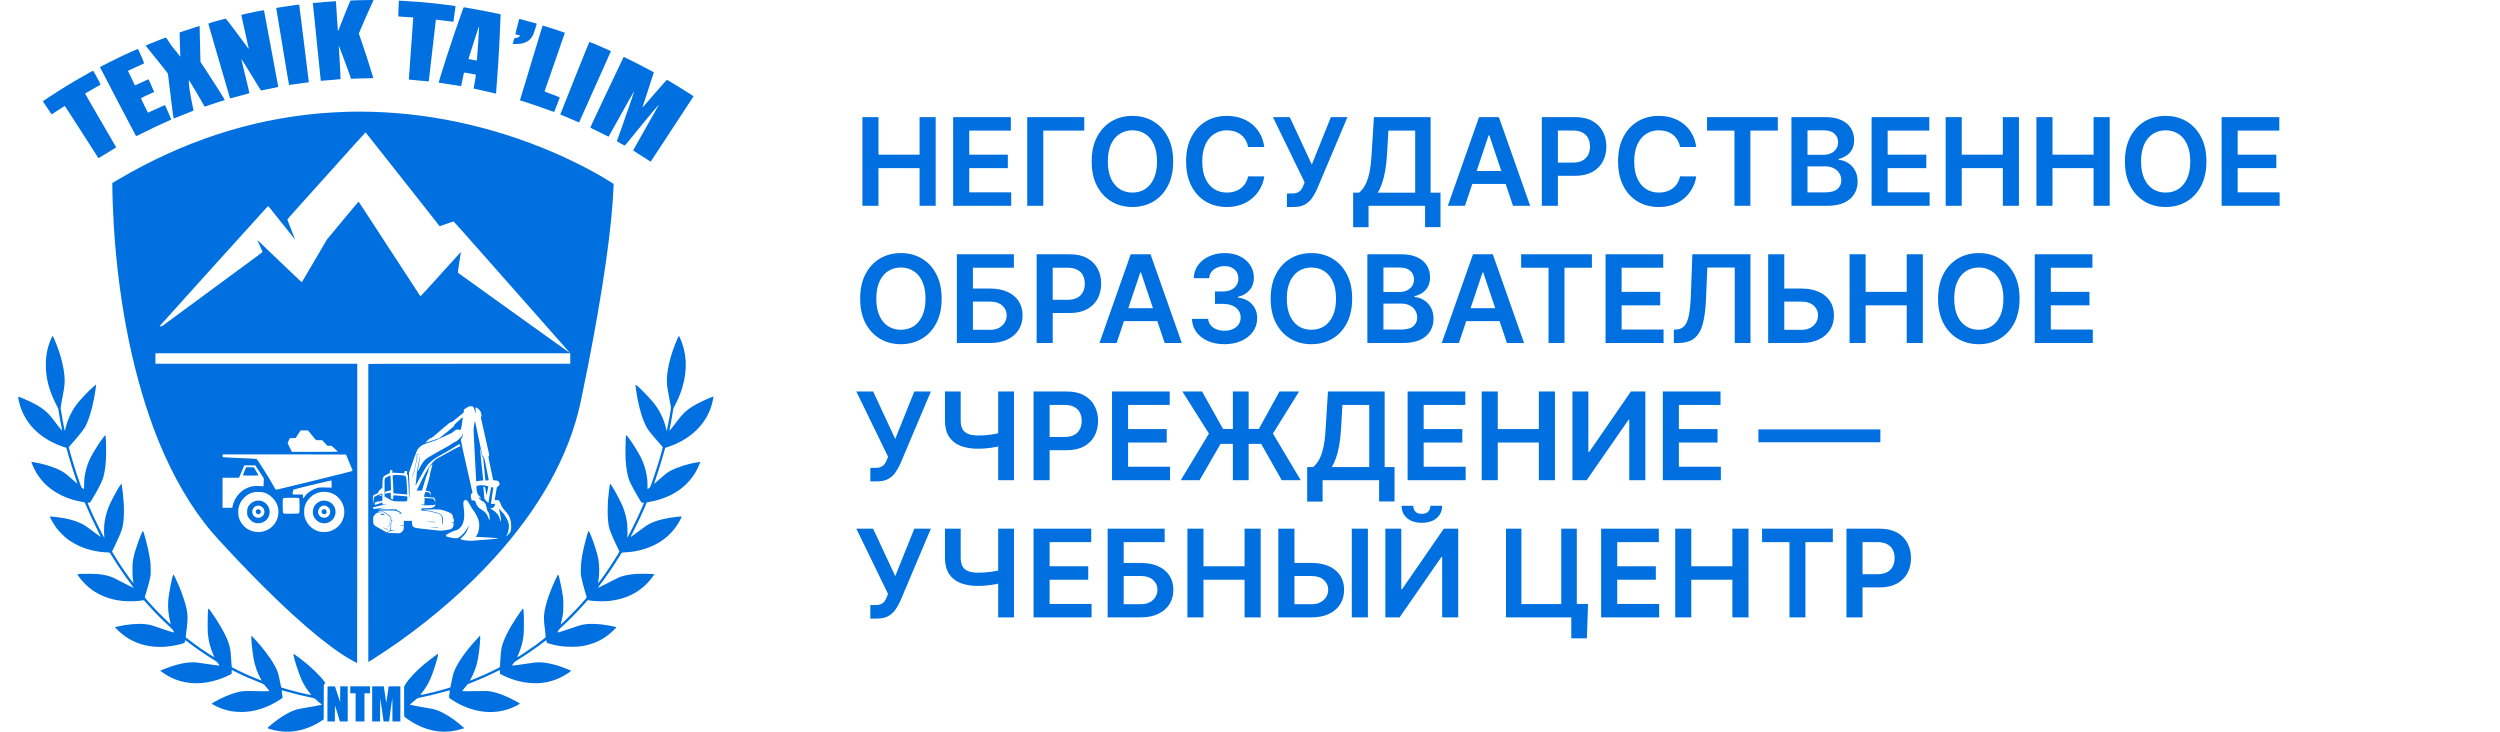 <svg width="328" height="96" viewBox="0 0 328 96" fill="none" xmlns="http://www.w3.org/2000/svg">
<path fill-rule="evenodd" clip-rule="evenodd" d="M46.967 0.03C46.44 0.042 45.997 0.063 45.982 0.078C45.926 0.133 44.926 2.599 44.515 3.694C44.351 4.128 44.348 4.134 44.327 4.015C44.315 3.949 44.255 3.055 44.194 2.029C44.133 1.003 44.08 0.16 44.076 0.156C44.056 0.136 41.059 0.379 41.046 0.402C41.038 0.414 42.078 10.591 42.087 10.601C42.093 10.607 42.342 10.589 42.642 10.56C42.942 10.532 43.521 10.485 43.929 10.455C44.337 10.425 44.679 10.392 44.69 10.382C44.7 10.371 44.652 9.423 44.582 8.275C44.512 7.127 44.455 6.153 44.456 6.111L44.458 6.035L44.5 6.111C44.558 6.218 45.531 8.829 45.821 9.654L46.061 10.339L46.397 10.32C46.582 10.309 47.239 10.292 47.857 10.28C48.475 10.269 48.981 10.256 48.981 10.251C48.981 10.246 48.877 9.901 48.75 9.484C48.377 8.257 47.901 6.789 47.476 5.554L47.079 4.4L47.254 3.979C47.582 3.19 48.131 1.939 48.56 1.005C48.795 0.492 48.995 0.055 49.003 0.033C49.02 -0.01 48.76 -0.011 46.967 0.03ZM52.332 0.184C52.306 0.352 52.242 2.135 52.261 2.155C52.271 2.165 52.607 2.191 53.007 2.214C53.408 2.237 53.842 2.264 53.973 2.275L54.21 2.295L54.209 2.422C54.209 2.492 54.079 4.324 53.921 6.493C53.763 8.663 53.636 10.44 53.639 10.442C53.642 10.445 53.988 10.476 54.408 10.512C54.829 10.548 55.413 10.603 55.708 10.634C56.002 10.665 56.248 10.686 56.254 10.681C56.26 10.675 56.47 8.851 56.721 6.626C56.972 4.402 57.182 2.578 57.188 2.572C57.197 2.563 58.992 2.786 59.311 2.836C59.406 2.851 59.486 2.862 59.488 2.859C59.502 2.843 59.779 0.816 59.769 0.805C59.736 0.773 58.136 0.566 56.961 0.441C55.617 0.299 54.354 0.199 52.69 0.102L52.348 0.083L52.332 0.184ZM38.784 0.657C38.173 0.742 36.608 0.975 36.422 1.008C36.25 1.038 36.233 1.048 36.245 1.107C36.253 1.144 36.494 2.59 36.78 4.322C37.784 10.393 37.908 11.131 37.924 11.147C37.932 11.156 38.26 11.114 38.652 11.053C39.21 10.968 40.472 10.789 40.522 10.789C40.526 10.789 40.245 8.509 39.895 5.721C39.546 2.934 39.26 0.643 39.259 0.63C39.257 0.6 39.149 0.606 38.784 0.657ZM60.677 1.349C59.971 3.327 59.212 5.555 58.626 7.374C58.079 9.07 57.535 10.822 57.55 10.838C57.556 10.844 57.942 10.905 58.408 10.973C58.873 11.041 59.532 11.144 59.873 11.202C60.221 11.261 60.499 11.294 60.508 11.279C60.518 11.263 60.599 10.868 60.688 10.401C60.778 9.933 60.862 9.54 60.875 9.526C60.898 9.5 62.401 9.771 62.443 9.809C62.461 9.826 62.22 11.226 62.144 11.545C62.125 11.624 62.042 11.6 63.153 11.842C63.59 11.938 64.201 12.077 64.511 12.152C64.82 12.227 65.076 12.284 65.079 12.28C65.089 12.267 65.274 9.755 65.339 8.756C65.448 7.085 65.548 5.199 65.614 3.543C65.631 3.114 65.653 2.563 65.663 2.319L65.682 1.875L65.427 1.82C64.08 1.53 62.611 1.247 61.517 1.066C61.206 1.015 60.922 0.967 60.886 0.959C60.827 0.946 60.807 0.983 60.677 1.349ZM33.886 1.466C32.905 1.659 31.696 1.923 31.666 1.951C31.653 1.964 31.87 2.968 32.149 4.184C32.427 5.4 32.651 6.407 32.647 6.422C32.641 6.437 32.542 6.315 32.426 6.15C31.848 5.333 29.703 2.504 29.623 2.456C29.567 2.421 27.333 3.046 27.333 3.097C27.333 3.116 27.435 3.483 27.56 3.911C27.684 4.339 28.326 6.54 28.984 8.802C29.643 11.064 30.184 12.917 30.187 12.919C30.19 12.922 30.474 12.845 30.819 12.748C31.163 12.651 31.728 12.499 32.072 12.41C32.417 12.322 32.71 12.24 32.722 12.228C32.735 12.217 32.497 11.206 32.193 9.982C31.889 8.757 31.647 7.75 31.654 7.742C31.68 7.716 32.645 9.255 33.593 10.835C34.133 11.735 34.225 11.874 34.283 11.866C34.32 11.861 34.639 11.797 34.992 11.723C35.346 11.649 35.831 11.55 36.07 11.503C36.412 11.437 36.506 11.408 36.506 11.37C36.506 11.325 34.649 1.38 34.633 1.338C34.629 1.328 34.293 1.385 33.886 1.466ZM68.094 2.587C67.771 3.812 67.608 4.478 67.626 4.494C67.638 4.504 67.751 4.538 67.877 4.568C68.003 4.597 68.14 4.634 68.18 4.649L68.254 4.676L68.152 4.781C68.045 4.892 67.854 4.971 67.61 5.006L67.466 5.026L67.386 5.316C67.342 5.476 67.297 5.644 67.285 5.691L67.264 5.775H67.659C68.851 5.775 69.552 5.398 69.959 4.536C70.051 4.341 70.415 3.207 70.415 3.114C70.415 3.101 70.384 3.085 70.346 3.077C70.308 3.068 69.83 2.938 69.284 2.787C68.737 2.636 68.253 2.503 68.207 2.492C68.131 2.474 68.122 2.482 68.094 2.587ZM71.172 3.413C71.164 3.442 70.494 5.645 69.683 8.308C68.872 10.97 68.213 13.153 68.219 13.158C68.224 13.163 68.566 13.274 68.978 13.403C69.884 13.689 71.047 14.09 71.99 14.442C72.375 14.586 72.7 14.693 72.712 14.68C72.738 14.653 73.442 12.822 73.442 12.781C73.442 12.756 72.705 12.472 71.776 12.138C71.552 12.058 71.442 12.004 71.449 11.977C71.454 11.954 72.058 10.219 72.79 8.12C73.523 6.021 74.117 4.299 74.111 4.293C74.068 4.252 71.313 3.359 71.229 3.359C71.206 3.359 71.18 3.383 71.172 3.413ZM25.972 3.468C25.855 3.506 25.266 3.698 24.665 3.895L23.572 4.253L23.573 4.67C23.573 4.899 23.586 5.403 23.602 5.79C23.672 7.523 23.672 7.48 23.611 7.397C23.302 6.972 23.077 6.687 22.847 6.431C22.672 6.236 22.445 5.924 22.213 5.561C22.014 5.25 21.834 4.976 21.812 4.952C21.779 4.916 21.665 4.951 21.075 5.179C20.381 5.446 19.135 5.951 19.112 5.975C19.105 5.982 19.198 6.108 19.319 6.256C20.353 7.519 21.718 9.228 21.977 9.582C22.037 9.664 22.058 9.799 22.167 10.775C22.353 12.456 22.75 15.512 22.787 15.548C22.793 15.555 22.948 15.496 23.131 15.419C23.505 15.262 24.652 14.803 25.107 14.63C25.288 14.56 25.399 14.502 25.391 14.48C25.332 14.308 24.934 12.238 24.873 11.79C24.785 11.144 24.74 10.482 24.787 10.529C24.907 10.653 26.22 12.85 26.716 13.759L26.844 13.992L27.647 13.724C28.088 13.576 28.683 13.383 28.969 13.295C29.255 13.208 29.493 13.132 29.498 13.128C29.527 13.103 27.814 10.399 26.773 8.827L26.3 8.114L26.264 6.616C26.243 5.792 26.218 4.731 26.207 4.259L26.186 3.4L25.972 3.468ZM62.758 5.301C62.572 8.055 62.581 7.946 62.533 7.946C62.489 7.946 61.478 7.758 61.463 7.747C61.452 7.739 62.022 5.936 62.474 4.552C62.816 3.502 62.848 3.418 62.856 3.558C62.861 3.642 62.817 4.426 62.758 5.301ZM75.4 10.258C74.355 12.875 73.504 15.019 73.509 15.022C73.514 15.026 73.814 15.15 74.176 15.299C74.537 15.448 75.09 15.682 75.404 15.819L75.974 16.069L76.815 14.186C77.278 13.15 78.215 11.053 78.898 9.526C79.581 7.999 80.143 6.736 80.147 6.719C80.156 6.677 77.432 5.5 77.325 5.5C77.31 5.5 76.444 7.641 75.4 10.258ZM17.35 6.734C16.189 7.256 15.819 7.431 14.438 8.12C13.71 8.482 13.115 8.792 13.115 8.809C13.115 8.839 17.814 17.816 17.853 17.86C17.864 17.873 18.32 17.659 18.865 17.384C19.946 16.841 20.78 16.446 21.799 15.995C22.16 15.835 22.462 15.698 22.469 15.692C22.488 15.676 21.67 13.786 21.644 13.786C21.614 13.786 20.568 14.251 19.964 14.533C19.687 14.662 19.445 14.775 19.426 14.783C19.398 14.795 18.497 12.956 18.497 12.886C18.497 12.862 18.974 12.633 19.738 12.29L20.23 12.069L19.863 11.234L19.495 10.4L19.218 10.522C19.065 10.59 18.665 10.772 18.328 10.928C17.992 11.084 17.707 11.202 17.695 11.191C17.676 11.173 17.137 10.05 16.89 9.513L16.788 9.292L17.054 9.167C17.2 9.097 17.67 8.883 18.099 8.69C18.528 8.497 18.891 8.327 18.906 8.312C18.94 8.279 18.134 6.417 18.087 6.417C18.068 6.418 17.737 6.56 17.35 6.734ZM81.405 8.354C81.172 8.844 80.18 10.931 79.199 12.991C78.034 15.439 77.43 16.741 77.455 16.749C77.475 16.756 78.022 17.027 78.668 17.352C79.315 17.677 79.846 17.939 79.848 17.936C79.85 17.932 80.104 17.475 80.412 16.92C81.737 14.532 83.204 11.919 83.215 11.93C83.241 11.955 82.113 15.241 81.376 17.287C81.146 17.926 80.951 18.469 80.944 18.494C80.935 18.527 81.073 18.62 81.425 18.816C81.696 18.967 81.935 19.095 81.955 19.099C81.975 19.104 82.114 18.953 82.265 18.764C83.31 17.448 86.249 13.904 86.396 13.782C86.443 13.743 86.444 13.746 86.407 13.816C86.352 13.92 84.726 16.795 83.809 18.409C83.402 19.127 83.067 19.725 83.066 19.739C83.065 19.752 83.365 19.949 83.734 20.177C84.102 20.404 84.621 20.73 84.886 20.902L85.369 21.213L85.592 20.871C85.715 20.682 86.98 18.756 88.404 16.589C89.828 14.423 90.993 12.645 90.993 12.637C90.993 12.592 88.016 10.736 87.548 10.489C87.487 10.456 87.417 10.529 86.552 11.516C86.041 12.1 85.329 12.922 84.971 13.342C84.612 13.763 84.308 14.111 84.294 14.117C84.28 14.122 84.338 13.922 84.422 13.673C84.505 13.424 84.822 12.457 85.125 11.523C85.427 10.59 85.7 9.75 85.731 9.656L85.787 9.487L85.065 9.1C84.173 8.623 82.94 7.993 82.306 7.691L81.829 7.463L81.405 8.354ZM11.8 9.494C9.628 10.709 8.264 11.536 6.318 12.816C5.839 13.131 5.626 13.288 5.637 13.318C5.65 13.351 6.732 14.959 6.773 15.005C6.778 15.011 7.062 14.831 7.404 14.604C8.125 14.125 8.458 13.911 8.496 13.9C8.511 13.896 9.509 15.434 10.715 17.317C11.92 19.201 12.911 20.746 12.916 20.752C12.922 20.757 13.233 20.57 13.609 20.336C13.985 20.102 14.508 19.782 14.772 19.626C15.167 19.392 15.248 19.332 15.226 19.291C15.211 19.264 14.29 17.681 13.178 15.774C12.066 13.867 11.161 12.293 11.167 12.277C11.176 12.248 12.012 11.765 12.794 11.336C13.02 11.212 13.206 11.099 13.206 11.085C13.207 11.056 12.307 9.386 12.251 9.313C12.217 9.269 12.169 9.288 11.8 9.494ZM45.648 14.663C44.55 14.689 42.929 14.784 41.78 14.888C32.682 15.716 23.981 18.579 15.599 23.502L14.736 24.01L14.736 24.271C14.737 25.405 14.84 28.226 14.935 29.731C15.597 40.194 17.615 49.931 20.723 57.663C22.671 62.509 25.095 66.658 27.873 69.899C28.656 70.813 30.876 73.194 32.657 75.03C38.12 80.659 42.795 84.696 45.96 86.515C46.333 86.73 46.82 86.986 46.855 86.986C46.864 86.986 46.871 78.152 46.871 67.356V47.725H33.632H20.392V47.038V46.349H47.605H74.818V47.038V47.725H61.578C51.013 47.725 48.334 47.733 48.322 47.764C48.315 47.785 48.312 56.591 48.316 67.332L48.324 86.862L48.966 86.459C49.83 85.916 51.558 84.758 52.421 84.143C57.093 80.811 61.292 77.126 64.794 73.282C70.816 66.674 74.635 59.813 76.152 52.88C76.301 52.199 76.88 49.36 77.123 48.123C79.128 37.892 80.279 29.855 80.491 24.608L80.51 24.132L80.142 23.897C77.789 22.395 74.345 20.669 71.118 19.375C62.852 16.061 54.176 14.456 45.648 14.663ZM52.832 23.526C55.497 26.914 57.684 29.685 57.691 29.685C57.699 29.685 58.103 29.54 58.588 29.362C59.073 29.184 59.488 29.044 59.51 29.049C59.532 29.054 61.179 30.902 63.169 33.156C65.16 35.409 67.354 37.893 68.045 38.675C74.233 45.679 74.783 46.303 74.772 46.314C74.763 46.323 74.059 45.82 69.07 42.238C68.153 41.579 65.766 39.867 63.765 38.432C61.763 36.997 60.109 35.807 60.089 35.789C60.061 35.763 60.1 35.453 60.263 34.41C60.378 33.67 60.47 33.062 60.468 33.06C60.465 33.057 59.795 33.792 58.98 34.693C58.164 35.594 56.975 36.907 56.337 37.611C55.7 38.315 55.168 38.88 55.156 38.867C55.145 38.854 53.987 37.082 52.585 34.93C47.57 27.233 47.064 26.46 47.039 26.46C47.016 26.46 46.298 27.319 43.746 30.398L42.89 31.432L41.254 34.22C40.354 35.754 39.609 37.018 39.598 37.03C39.587 37.042 38.303 35.831 36.746 34.34C33.792 31.51 33.733 31.455 33.761 31.505C33.776 31.531 34.407 32.943 34.447 33.037C34.454 33.056 34.154 33.298 33.779 33.575C33.146 34.042 31.397 35.329 26.706 38.782C25.68 39.537 24.032 40.751 23.044 41.479L21.246 42.803H21.092C21.007 42.803 20.942 42.791 20.948 42.776C20.956 42.753 22.609 40.919 26.477 36.64C27.04 36.017 28.574 34.319 29.886 32.865C34.587 27.658 35.148 27.041 35.181 27.041C35.211 27.041 35.613 27.538 37.999 30.534C38.391 31.026 38.717 31.428 38.722 31.428C38.728 31.428 38.499 30.847 38.215 30.136C37.93 29.426 37.701 28.822 37.705 28.794C37.714 28.744 38.889 27.431 46.588 18.869C47.333 18.041 47.952 17.364 47.965 17.365C47.977 17.366 50.167 20.138 52.832 23.526ZM6.764 44.324C6.249 45.447 6.013 46.559 6.011 47.863C6.009 49.62 6.449 51.3 7.383 53.1L7.641 53.597L7.705 54.017C7.781 54.521 7.948 55.435 8.073 56.038C8.123 56.279 8.16 56.491 8.154 56.509C8.142 56.545 7.53 55.783 6.97 55.033C6.209 54.015 5.515 53.466 4.095 52.759C3.569 52.497 2.713 52.129 2.452 52.053C2.36 52.026 2.361 52.085 2.461 52.564C2.797 54.173 3.671 55.65 4.93 56.733C5.879 57.55 6.932 58.146 8.192 58.581L8.697 58.755L8.749 58.92C8.777 59.01 8.899 59.434 9.019 59.861C9.272 60.761 9.55 61.647 9.914 62.715C10.056 63.132 10.163 63.472 10.152 63.472C10.134 63.472 9.293 62.744 8.822 62.321C8.133 61.701 6.834 61.156 5.159 60.782C4.816 60.706 4.213 60.599 4.119 60.598C4.107 60.598 4.124 60.661 4.157 60.738C4.19 60.815 4.217 60.892 4.217 60.907C4.217 60.965 4.612 61.762 4.771 62.026C5.559 63.337 6.641 64.305 8.116 65.016C8.835 65.364 9.752 65.656 10.608 65.813C10.852 65.858 11.066 65.898 11.084 65.903C11.102 65.908 11.21 66.13 11.324 66.397C11.754 67.402 12.196 68.352 12.707 69.372C12.997 69.952 13.229 70.432 13.222 70.439C13.206 70.454 12.69 70.084 11.79 69.412C11.23 68.993 11.054 68.879 10.69 68.701C9.879 68.305 8.971 68.052 7.734 67.878C7.216 67.805 6.57 67.745 6.548 67.767C6.494 67.82 7.065 68.816 7.425 69.296C7.701 69.665 8.449 70.423 8.79 70.68C9.999 71.59 11.388 72.148 13.03 72.383C13.349 72.429 13.574 72.449 14.09 72.478C14.248 72.487 14.387 72.5 14.399 72.508C14.411 72.515 14.515 72.676 14.63 72.866C15.397 74.132 16.36 75.548 17.264 76.738C17.422 76.947 17.546 77.122 17.539 77.129C17.523 77.145 16.345 76.56 15.756 76.244C14.829 75.748 14.534 75.627 13.91 75.488C13.238 75.339 12.839 75.3 11.816 75.284C10.948 75.271 10.207 75.299 10.158 75.347C10.137 75.369 10.415 75.766 10.655 76.057C11.98 77.66 13.748 78.579 16.005 78.838C16.769 78.926 18.191 78.888 18.741 78.764L18.865 78.736L19.251 79.169C20.245 80.284 21.13 81.182 22.328 82.292C22.596 82.54 22.709 82.667 22.764 82.783C22.805 82.87 22.838 82.955 22.838 82.972C22.838 83.025 21.893 82.73 20.469 82.231C19.819 82.004 19.629 81.958 19.078 81.893C18.102 81.779 16.692 81.903 15.337 82.222L15.067 82.285L15.352 82.574C17.034 84.275 19.205 85.041 21.782 84.843C22.669 84.775 24.122 84.459 24.22 84.314C24.231 84.296 24.25 84.216 24.261 84.136C24.272 84.055 24.293 83.989 24.308 83.989C24.323 83.989 24.463 84.089 24.619 84.211C25.491 84.893 26.992 85.928 28 86.543C28.371 86.77 28.515 86.875 28.564 86.955C28.599 87.014 28.669 87.114 28.718 87.178C28.768 87.242 28.8 87.302 28.789 87.313C28.759 87.343 27.953 87.241 26.767 87.058C25.669 86.887 25.666 86.887 25.131 86.903C24.538 86.921 24.114 86.984 23.436 87.155C22.738 87.332 21.798 87.656 21.174 87.935L21.024 88.002L21.098 88.06C21.278 88.2 21.807 88.548 22.059 88.69C23.35 89.423 24.883 89.746 26.431 89.614C27.652 89.509 28.881 89.16 30.016 88.597L30.391 88.411V88.157C30.391 88.017 30.398 87.903 30.406 87.903C30.415 87.903 30.68 88.032 30.995 88.19C31.929 88.657 32.976 89.118 34.06 89.538C34.637 89.762 34.626 89.754 34.923 90.138C35.019 90.262 35.153 90.419 35.219 90.487C35.286 90.554 35.342 90.625 35.343 90.645C35.345 90.698 34.937 90.704 33.448 90.674C31.963 90.643 31.792 90.655 31.079 90.838C30.26 91.048 29.177 91.501 28.281 92.007C27.707 92.332 27.729 92.312 27.86 92.392C28.055 92.513 28.628 92.789 28.938 92.911C29.81 93.255 30.652 93.411 31.644 93.412C32.958 93.412 34.235 93.103 35.558 92.464C35.987 92.257 36.61 91.893 36.891 91.686L37.077 91.549L37.05 91.323C37.035 91.199 37.006 90.978 36.985 90.83C36.958 90.647 36.956 90.563 36.978 90.563C36.996 90.563 37.299 90.647 37.653 90.748C38.642 91.032 39.946 91.347 41.074 91.573C41.231 91.604 41.281 91.633 41.456 91.797C41.707 92.031 41.959 92.24 42.109 92.338C42.236 92.421 42.248 92.447 42.17 92.47C41.941 92.536 40.635 92.777 39.823 92.902C39.538 92.946 39.2 93.01 39.074 93.044C38.048 93.318 36.825 94.034 35.543 95.11C34.996 95.569 35.012 95.519 35.373 95.635C37.63 96.36 39.982 95.995 42.169 94.58L42.467 94.388L42.475 92.127L42.484 89.866L42.585 89.74L42.687 89.613L42.546 89.417C41.992 88.641 40.825 87.51 39.643 86.603C39.511 86.502 39.333 86.364 39.246 86.296C38.989 86.094 38.555 85.793 38.521 85.793C38.421 85.793 38.715 86.866 39.187 88.223C39.57 89.323 40.009 90.136 40.642 90.918C40.758 91.062 40.846 91.186 40.839 91.194C40.823 91.21 39.65 90.952 39.059 90.803C38.346 90.624 36.911 90.219 36.89 90.191C36.886 90.185 36.825 89.885 36.754 89.523C36.518 88.322 36.43 88.052 36.037 87.323C35.493 86.312 34.344 84.802 33.249 83.658L33.005 83.402L32.983 83.52C32.931 83.798 33.074 85.237 33.266 86.374C33.426 87.315 33.793 88.357 34.224 89.093C34.287 89.2 34.332 89.292 34.326 89.298C34.307 89.317 33.01 88.783 32.337 88.48C31.725 88.204 30.459 87.585 30.412 87.539C30.399 87.526 30.375 87.261 30.359 86.952C30.298 85.784 30.242 85.261 30.132 84.834C29.88 83.854 29.243 82.579 28.258 81.084C27.814 80.41 27.4 79.831 27.363 79.831C27.35 79.831 27.323 79.917 27.302 80.022C27.247 80.294 27.224 82.594 27.27 83.116C27.357 84.096 27.588 84.992 27.981 85.876C28.066 86.067 28.129 86.23 28.122 86.237C28.105 86.254 26.93 85.499 26.385 85.121C25.966 84.83 24.653 83.855 24.46 83.691L24.355 83.601L24.392 83.359C24.49 82.716 24.612 81.467 24.611 81.116C24.61 80.365 24.453 79.587 24.078 78.47C23.907 77.96 23.655 77.274 23.572 77.094C23.557 77.06 23.47 76.861 23.38 76.651C23.094 75.987 22.794 75.367 22.762 75.377C22.616 75.422 22.141 77.829 22.069 78.884C22.011 79.737 22.1 80.668 22.322 81.52C22.373 81.718 22.41 81.895 22.404 81.913C22.389 81.959 20.757 80.352 20.153 79.698C19.297 78.769 18.979 78.394 19 78.338C19.045 78.223 19.325 77.281 19.425 76.911C19.622 76.183 19.715 75.782 19.752 75.504C19.794 75.185 19.774 74.007 19.72 73.669C19.701 73.552 19.659 73.281 19.626 73.067C19.529 72.445 19.351 71.636 19.144 70.872C18.938 70.111 18.79 69.648 18.757 69.658C18.604 69.705 17.755 72.061 17.554 72.997C17.397 73.729 17.38 73.91 17.382 74.831C17.384 75.576 17.393 75.74 17.453 76.095C17.492 76.32 17.517 76.509 17.509 76.517C17.491 76.535 16.913 75.756 16.432 75.066C16.001 74.447 15.333 73.421 14.96 72.805L14.695 72.368L15.004 71.735C15.547 70.62 15.922 69.741 16.03 69.328C16.324 68.202 16.34 66.533 16.079 64.374C16.046 64.105 16.006 63.803 15.989 63.702C15.973 63.601 15.959 63.508 15.959 63.495C15.958 63.393 15.722 63.697 15.477 64.114C15.081 64.79 14.456 66.009 14.269 66.469C13.959 67.232 13.74 68.144 13.668 68.976C13.639 69.316 13.647 70.171 13.683 70.428C13.698 70.537 13.694 70.572 13.671 70.551C13.617 70.501 12.654 68.585 12.326 67.875C11.969 67.104 11.495 66.023 11.495 65.981C11.495 65.965 11.567 65.948 11.655 65.943L11.816 65.934L12.074 65.521C12.728 64.475 13.402 63.169 13.541 62.677C13.7 62.114 13.818 61.387 13.879 60.592C13.946 59.722 13.937 57.991 13.862 57.265L13.842 57.066L13.659 57.265C13.338 57.613 12.366 59.11 11.981 59.849C11.346 61.068 11.034 62.32 11.032 63.663C11.032 63.945 11.025 64.175 11.017 64.175C11.009 64.175 10.929 64.12 10.839 64.052L10.675 63.928L10.485 63.402C10.184 62.566 9.92 61.774 9.661 60.934C9.418 60.143 9.018 58.737 9.018 58.67C9.018 58.651 9.129 58.517 9.265 58.373C9.876 57.728 10.869 56.516 11.086 56.151C11.591 55.302 12.046 53.873 12.367 52.124C12.489 51.457 12.631 50.503 12.611 50.483C12.53 50.402 11.123 51.775 10.352 52.687C9.488 53.709 8.842 55.025 8.571 56.313C8.535 56.483 8.51 56.549 8.496 56.512C8.431 56.334 8.022 54.118 7.964 53.627C7.948 53.489 7.989 53.219 8.192 52.144C8.357 51.267 8.45 50.687 8.472 50.402C8.589 48.909 8.047 46.565 7.084 44.4C7 44.211 6.921 44.056 6.909 44.056C6.896 44.056 6.831 44.177 6.764 44.324ZM88.874 44.446C87.905 46.663 87.398 48.865 87.507 50.384C87.534 50.758 87.627 51.306 88.001 53.29C88.039 53.491 88.025 53.631 87.887 54.452C87.788 55.039 87.528 56.38 87.486 56.516C87.474 56.555 87.436 56.441 87.382 56.202C87.095 54.95 86.495 53.74 85.659 52.727C85.329 52.328 84.293 51.236 83.943 50.918C83.677 50.677 83.422 50.477 83.38 50.477C83.356 50.477 83.36 50.517 83.46 51.211C83.776 53.398 84.35 55.32 84.971 56.272C85.208 56.635 86.014 57.611 86.643 58.295C86.816 58.483 86.957 58.657 86.957 58.681C86.957 58.735 86.635 59.893 86.433 60.568C86.173 61.432 85.643 63.017 85.365 63.76C85.317 63.889 85.268 63.952 85.141 64.05C85.052 64.119 84.971 64.175 84.96 64.175C84.95 64.175 84.946 64.014 84.952 63.816C84.989 62.572 84.671 61.194 84.066 59.98C83.619 59.084 82.45 57.306 82.185 57.12C82.153 57.097 82.126 57.09 82.125 57.103C82.125 57.117 82.111 57.32 82.094 57.556C82.058 58.038 82.048 59.856 82.078 60.277C82.168 61.526 82.311 62.354 82.551 63.011C82.691 63.394 83.516 64.912 83.985 65.65L84.166 65.934L84.323 65.943C84.409 65.948 84.48 65.965 84.48 65.981C84.48 66.025 84.067 66.981 83.747 67.677C83.309 68.63 82.321 70.589 82.293 70.56C82.288 70.555 82.296 70.454 82.31 70.337C82.348 70.014 82.322 68.978 82.265 68.564C82.17 67.868 82.005 67.233 81.751 66.576C81.415 65.71 80.225 63.533 80.058 63.481C80.017 63.468 80.013 63.496 79.895 64.436C79.772 65.422 79.738 65.912 79.727 66.836C79.713 67.957 79.785 68.747 79.959 69.374C80.068 69.767 80.752 71.335 81.103 71.994C81.195 72.166 81.27 72.328 81.27 72.354C81.27 72.461 80.011 74.417 79.282 75.443C78.82 76.093 78.485 76.536 78.468 76.519C78.46 76.511 78.474 76.383 78.5 76.234C78.59 75.707 78.614 75.406 78.614 74.816C78.615 73.723 78.492 73.032 78.076 71.774C77.666 70.537 77.316 69.675 77.219 69.666C77.127 69.659 76.543 71.914 76.372 72.936C76.21 73.902 76.15 74.954 76.225 75.504C76.286 75.951 76.677 77.423 76.978 78.337C76.995 78.388 76.733 78.707 76.103 79.401C75.338 80.245 73.564 82.003 73.564 81.918C73.564 81.9 73.612 81.7 73.67 81.473C73.859 80.739 73.912 80.287 73.913 79.418C73.914 78.589 73.898 78.432 73.699 77.323C73.509 76.265 73.307 75.43 73.228 75.382C73.193 75.36 73.009 75.722 72.699 76.421C71.829 78.383 71.363 80.016 71.363 81.103C71.363 81.472 71.41 81.975 71.534 82.923C71.58 83.269 71.609 83.573 71.6 83.597C71.582 83.645 70.882 84.194 70.277 84.635C69.504 85.198 67.887 86.271 67.856 86.241C67.85 86.235 67.888 86.135 67.941 86.019C68.223 85.396 68.453 84.691 68.578 84.065C68.708 83.415 68.737 82.995 68.737 81.757C68.738 80.474 68.693 79.808 68.608 79.837C68.572 79.849 68.049 80.584 67.709 81.1C66.702 82.626 66.009 84.044 65.802 85.001C65.74 85.291 65.667 86.09 65.619 87.013C65.596 87.452 65.586 87.52 65.535 87.559C65.456 87.619 64.213 88.226 63.678 88.465C62.925 88.802 61.708 89.309 61.651 89.309C61.642 89.309 61.672 89.244 61.719 89.164C62.178 88.381 62.548 87.345 62.722 86.359C62.876 85.483 63.047 83.749 63.002 83.515L62.979 83.393L62.735 83.653C61.12 85.371 59.9 87.122 59.517 88.272C59.459 88.447 59.34 88.948 59.253 89.386C59.166 89.823 59.091 90.185 59.086 90.191C59.057 90.222 57.655 90.618 56.892 90.809C56.27 90.966 55.154 91.212 55.138 91.196C55.131 91.189 55.225 91.061 55.346 90.911C55.778 90.377 56.182 89.705 56.497 88.996C56.751 88.424 57.318 86.695 57.435 86.135C57.489 85.872 57.493 85.793 57.45 85.793C57.396 85.793 56.175 86.709 55.754 87.066C55.226 87.512 55.027 87.693 54.566 88.146C53.894 88.805 53.426 89.37 53.154 89.847L53.017 90.088V92.032C53.017 93.541 53.026 93.986 53.055 94.023C53.157 94.148 53.8 94.587 54.301 94.873C55.4 95.501 56.586 95.882 57.741 95.978C58.647 96.053 59.642 95.935 60.595 95.639L60.911 95.54L60.824 95.45C60.675 95.294 59.969 94.718 59.575 94.431C59.084 94.073 58.536 93.734 58.078 93.503C57.341 93.133 57.017 93.037 55.891 92.858C55.075 92.727 53.855 92.497 53.788 92.461C53.762 92.447 53.829 92.377 53.987 92.254C54.118 92.153 54.342 91.964 54.485 91.836C54.71 91.634 54.767 91.599 54.913 91.57C56.049 91.343 57.312 91.038 58.391 90.73C58.731 90.632 59.015 90.559 59.021 90.566C59.027 90.573 59.007 90.743 58.977 90.945C58.895 91.493 58.898 91.546 59.017 91.633C59.343 91.874 59.815 92.157 60.294 92.397C62.91 93.709 65.549 93.76 67.84 92.543C68.194 92.355 68.238 92.323 68.191 92.29C68.161 92.27 67.979 92.163 67.785 92.054C66.559 91.36 65.355 90.891 64.346 90.714C64.003 90.654 63.91 90.651 62.954 90.669C61.699 90.693 60.66 90.694 60.638 90.672C60.629 90.663 60.711 90.556 60.819 90.434C60.927 90.311 61.089 90.112 61.178 89.992L61.339 89.772L61.864 89.567C62.953 89.14 63.938 88.707 64.932 88.217C65.265 88.053 65.548 87.914 65.56 87.908C65.572 87.903 65.585 88.013 65.59 88.153L65.599 88.407L65.936 88.582C66.519 88.885 67.367 89.197 68.07 89.368C70.083 89.857 71.91 89.691 73.58 88.868C74.152 88.586 74.975 88.046 74.918 87.991C74.905 87.978 74.704 87.89 74.472 87.796C73.009 87.202 71.712 86.894 70.672 86.894C70.337 86.894 70.115 86.917 69.504 87.015C68.163 87.231 67.172 87.353 67.176 87.303C67.177 87.288 67.256 87.174 67.352 87.05C67.513 86.84 67.564 86.8 68.045 86.504C69.059 85.883 70.327 85.01 71.221 84.319C71.437 84.152 71.631 84.009 71.652 84.001C71.678 83.99 71.702 84.043 71.726 84.164L71.761 84.342L71.967 84.41C72.903 84.719 73.853 84.86 75.001 84.859C76.071 84.858 76.737 84.755 77.665 84.447C78.736 84.091 79.633 83.537 80.484 82.707C80.877 82.323 80.901 82.293 80.836 82.269C80.672 82.208 79.533 81.998 79.053 81.94C78.364 81.856 77.504 81.83 77.035 81.877C76.442 81.936 76.124 82.016 75.256 82.319C74.029 82.749 73.136 83.025 73.136 82.976C73.136 82.96 73.176 82.868 73.225 82.772C73.292 82.64 73.393 82.524 73.63 82.31C74.612 81.422 75.691 80.331 76.653 79.253L77.112 78.737L77.318 78.776C77.95 78.895 79.222 78.924 79.985 78.838C82.465 78.555 84.365 77.463 85.714 75.546L85.856 75.343L85.757 75.323C85.542 75.281 83.777 75.267 83.34 75.304C82.525 75.373 81.755 75.531 81.248 75.734C81.117 75.786 80.728 75.978 80.383 76.16C79.715 76.514 78.636 77.059 78.503 77.109C78.402 77.147 78.375 77.19 78.919 76.466C79.695 75.432 80.504 74.242 81.172 73.15C81.357 72.847 81.527 72.576 81.55 72.546C81.582 72.505 81.655 72.49 81.881 72.477C82.876 72.422 83.49 72.326 84.312 72.094C86.658 71.434 88.391 70.009 89.378 67.929C89.431 67.817 89.448 67.753 89.424 67.753C89.404 67.753 89.181 67.773 88.929 67.797C87.479 67.938 86.145 68.265 85.297 68.689C84.924 68.875 84.732 69.002 84.099 69.479C83.388 70.015 82.794 70.442 82.758 70.443C82.744 70.443 82.737 70.433 82.743 70.421C82.749 70.408 82.975 69.957 83.246 69.419C83.814 68.29 84.124 67.629 84.557 66.623L84.865 65.906L85.252 65.838C88.453 65.274 90.798 63.47 91.804 60.799L91.881 60.592L91.75 60.613C91.678 60.624 91.578 60.64 91.528 60.647C90.374 60.82 88.983 61.249 88.098 61.703C87.563 61.978 87.399 62.1 86.529 62.876C86.056 63.297 85.828 63.486 85.814 63.469C85.809 63.462 85.893 63.209 86.001 62.907C86.287 62.103 86.679 60.859 86.96 59.864C87.096 59.385 87.222 58.94 87.242 58.875L87.278 58.757L87.706 58.613C90.647 57.627 92.719 55.586 93.411 52.994C93.464 52.795 93.532 52.498 93.562 52.332L93.616 52.032L93.535 52.052C93.108 52.159 91.506 52.913 90.916 53.286C90.019 53.852 89.617 54.228 88.929 55.14C88.353 55.903 87.843 56.541 87.824 56.522C87.816 56.514 87.851 56.31 87.901 56.069C88.03 55.448 88.195 54.544 88.273 54.024C88.339 53.586 88.342 53.577 88.536 53.222C88.79 52.754 89.055 52.173 89.246 51.665C90.127 49.313 90.211 47.09 89.496 45.027C89.364 44.645 89.103 44.056 89.066 44.056C89.054 44.056 88.967 44.232 88.874 44.446ZM61.965 53.325C62.09 53.357 62.111 53.375 62.165 53.501C62.198 53.579 62.26 53.766 62.302 53.917C62.427 54.367 62.436 54.374 62.417 54.009C62.408 53.824 62.393 53.628 62.383 53.573C62.369 53.487 62.375 53.474 62.432 53.474C62.624 53.474 62.934 53.753 63.07 54.049C63.169 54.263 63.196 54.555 63.13 54.684C63.09 54.761 63.09 54.797 63.125 54.941C63.194 55.224 63.68 57.378 63.777 57.831C63.791 57.898 63.861 58.208 63.932 58.519C64.004 58.83 64.073 59.14 64.087 59.207C64.101 59.274 64.133 59.415 64.158 59.52C64.201 59.703 64.2 59.717 64.137 59.831L64.072 59.951L64.142 60.282C64.18 60.464 64.299 61.04 64.406 61.561C64.514 62.083 64.623 62.612 64.649 62.739C64.676 62.865 64.697 62.977 64.697 62.988C64.697 62.999 64.804 63.017 64.934 63.028C65.258 63.054 65.29 63.063 65.397 63.154C65.512 63.25 65.564 63.42 65.523 63.563C65.49 63.679 65.358 63.832 65.259 63.871C65.207 63.891 65.186 63.939 65.157 64.105C64.981 65.102 64.912 65.513 64.912 65.559C64.911 65.605 64.943 65.613 65.145 65.613C65.377 65.613 65.381 65.614 65.49 65.729C65.552 65.794 65.62 65.906 65.642 65.98C65.745 66.325 65.909 66.608 66.177 66.902C66.505 67.264 66.665 67.474 66.775 67.692C66.98 68.094 67.064 68.503 67.064 69.083C67.063 69.575 67.015 69.749 66.808 70.01C66.686 70.165 66.448 70.37 66.422 70.344C66.413 70.335 66.449 70.261 66.501 70.18C66.612 70.005 66.669 69.822 66.731 69.448C66.81 68.961 66.781 68.708 66.591 68.265C66.466 67.97 66.04 67.314 65.927 67.24C65.887 67.214 65.757 67.074 65.637 66.93C65.518 66.786 65.429 66.691 65.439 66.719C65.502 66.888 65.68 67.686 65.704 67.906C65.731 68.159 65.718 68.456 65.679 68.456C65.668 68.456 65.63 68.332 65.594 68.18C65.492 67.754 65.381 67.548 65.105 67.272C64.973 67.14 64.79 66.993 64.697 66.944C64.516 66.848 64.33 66.712 64.33 66.675C64.33 66.663 64.393 66.652 64.469 66.652C64.546 66.652 64.649 66.631 64.699 66.606C64.799 66.554 64.942 66.303 64.942 66.178V66.099L64.684 66.108C64.543 66.113 64.419 66.108 64.408 66.098C64.397 66.087 64.465 65.618 64.558 65.054C64.651 64.491 64.728 64.016 64.728 63.998C64.728 63.973 64.452 63.89 64.433 63.91C64.43 63.913 64.349 64.383 64.254 64.955C64.158 65.527 64.076 65.999 64.072 66.003C64.067 66.008 63.95 65.888 63.811 65.736L63.559 65.459L63.534 65.207C63.521 65.069 63.494 64.769 63.475 64.543C63.457 64.315 63.434 64.071 63.425 64C63.41 63.879 63.414 63.87 63.482 63.87C63.633 63.87 63.654 63.918 63.73 64.444C63.77 64.718 63.81 64.95 63.82 64.959C63.829 64.969 63.847 64.924 63.858 64.859C63.87 64.794 63.925 64.535 63.981 64.283C64.037 64.031 64.073 63.816 64.061 63.806C64.049 63.796 63.882 63.758 63.688 63.721C63.261 63.641 62.941 63.638 62.694 63.712L62.511 63.767L62.521 64.084C62.534 64.488 62.636 64.841 62.777 64.964C62.893 65.066 63.107 65.332 63.107 65.374C63.107 65.391 63.09 65.398 63.069 65.39C63.048 65.381 62.955 65.345 62.863 65.31L62.694 65.245L62.929 65.47C63.058 65.594 63.23 65.726 63.311 65.764C63.621 65.908 63.734 66.069 63.809 66.474C63.873 66.824 63.933 67.013 64.02 67.136C64.19 67.377 64.218 67.477 64.232 67.898C64.24 68.122 64.234 68.303 64.22 68.303C64.205 68.302 64.154 68.179 64.106 68.029C64.013 67.738 63.861 67.456 63.688 67.254C63.63 67.186 63.408 67.016 63.196 66.877C62.984 66.739 62.768 66.576 62.715 66.515C62.592 66.376 62.475 66.146 62.423 65.942C62.37 65.734 62.281 65.667 62.038 65.649L61.854 65.636V65.506C61.854 65.427 61.835 65.36 61.808 65.337C61.748 65.288 61.747 65.005 61.805 64.865C61.829 64.808 61.882 64.739 61.923 64.712L61.998 64.663L61.909 64.274C61.69 63.315 60.906 59.827 60.718 58.978C60.649 58.666 60.563 58.244 60.526 58.038L60.458 57.665L60.559 57.519C60.667 57.362 60.755 57.076 60.75 56.9C60.747 56.806 60.738 56.82 60.683 57.005C60.622 57.212 60.608 57.231 60.268 57.56C59.978 57.84 59.888 57.908 59.759 57.949C59.673 57.976 59.488 58.082 59.348 58.185C59.209 58.287 59.003 58.42 58.892 58.48C58.78 58.54 58.638 58.622 58.575 58.661C58.512 58.701 58.453 58.733 58.443 58.733C58.434 58.733 58.295 58.809 58.135 58.901C57.974 58.994 57.839 59.069 57.833 59.069C57.827 59.069 57.703 59.138 57.558 59.222C57.412 59.306 57.288 59.375 57.283 59.375C57.266 59.375 56.315 59.928 56.116 60.053C55.723 60.301 55.362 60.769 54.991 61.511C54.879 61.736 54.782 61.914 54.776 61.908C54.771 61.903 54.792 61.767 54.823 61.607C55.096 60.215 55.146 59.896 55.081 59.961C55.072 59.97 55.011 60.251 54.946 60.586C54.881 60.92 54.795 61.353 54.757 61.546C54.718 61.739 54.685 62.008 54.684 62.142C54.682 62.277 54.643 62.666 54.598 63.008C54.552 63.349 54.516 63.652 54.516 63.68C54.516 63.709 54.562 63.65 54.617 63.549C54.672 63.448 54.873 63.076 55.064 62.723C55.43 62.046 55.661 61.651 55.958 61.19C56.237 60.756 56.877 60.223 57.599 59.822C57.74 59.745 57.86 59.681 57.865 59.681C57.885 59.681 58.562 59.297 58.872 59.11C59.746 58.583 60.074 58.38 60.163 58.313L60.262 58.238L60.329 58.377C60.385 58.492 60.39 58.523 60.357 58.563C60.335 58.589 60.283 58.611 60.241 58.611C60.2 58.611 59.84 58.791 59.443 59.011C59.045 59.232 58.63 59.461 58.521 59.521C58.411 59.581 58.281 59.653 58.23 59.681C58.18 59.709 57.913 59.854 57.638 60.003C57.098 60.296 57.151 60.251 56.565 60.919C56.205 61.329 56.009 61.662 55.334 63.011C54.968 63.742 54.668 64.351 54.668 64.366C54.668 64.381 54.68 64.386 54.694 64.377C54.709 64.368 54.867 64.358 55.046 64.356L55.371 64.35L55.431 64.148C55.464 64.037 55.595 63.589 55.724 63.151C55.852 62.714 55.98 62.332 56.006 62.302C56.033 62.272 56.111 62.044 56.179 61.795L56.304 61.342L56.517 61.106C56.635 60.976 56.735 60.883 56.741 60.9C56.746 60.916 56.673 61.209 56.578 61.551C56.472 61.931 56.401 62.25 56.395 62.371C56.388 62.512 56.306 62.834 56.114 63.472L55.842 64.374L56.061 64.405C56.205 64.425 56.317 64.461 56.391 64.512C56.501 64.587 56.502 64.592 56.503 64.795C56.503 65.033 56.457 65.069 56.426 64.856C56.395 64.645 56.302 64.579 56.013 64.567L55.788 64.558L55.7 64.859C55.652 65.025 55.619 65.167 55.627 65.175C55.634 65.182 55.932 65.207 56.288 65.23C56.644 65.252 56.938 65.275 56.942 65.281C56.946 65.287 56.986 65.347 57.031 65.415C57.103 65.522 57.114 65.569 57.111 65.752L57.109 65.964L57.051 65.78C57.014 65.662 56.958 65.561 56.893 65.498L56.791 65.4L56.38 65.383C56.153 65.374 55.911 65.36 55.842 65.353L55.715 65.34L55.694 65.767L55.672 66.194L55.392 66.197L55.112 66.201L55.433 66.256C55.706 66.303 55.843 66.308 56.356 66.289C56.858 66.27 56.968 66.258 57.016 66.215C57.093 66.146 57.114 66.15 57.114 66.232C57.114 66.368 56.981 66.51 56.782 66.586C56.617 66.648 56.52 66.66 55.975 66.678L55.356 66.698L55.295 66.814C55.217 66.961 55.239 66.977 55.568 67.003C56.094 67.045 56.528 67.113 56.748 67.188C56.874 67.231 57.111 67.293 57.276 67.325C57.449 67.359 57.612 67.41 57.664 67.447C57.818 67.556 57.963 67.751 58.001 67.9C58.037 68.039 58.047 68.652 58.016 68.817C58.006 68.873 58.022 68.856 58.067 68.762C58.123 68.647 58.134 68.568 58.136 68.288C58.138 67.98 58.131 67.937 58.054 67.78C57.994 67.657 57.919 67.568 57.785 67.463C57.617 67.331 57.568 67.311 57.273 67.247C57.093 67.209 56.843 67.142 56.717 67.1C56.58 67.054 56.316 67.003 56.059 66.974C55.824 66.946 55.611 66.917 55.586 66.909C55.433 66.857 55.74 66.837 56.698 66.836C57.873 66.836 57.771 66.823 58.49 67.055C58.785 67.15 59.122 67.311 59.247 67.415C59.322 67.477 59.436 67.704 59.437 67.791C59.438 67.828 59.412 67.846 59.354 67.849C59.272 67.853 59.271 67.853 59.346 67.867C59.388 67.875 59.438 67.894 59.457 67.909C59.499 67.943 59.575 68.404 59.55 68.469C59.537 68.503 59.471 68.517 59.294 68.524L59.056 68.533L59.285 68.563L59.514 68.594L59.506 68.762C59.478 69.32 59.32 69.442 58.475 69.558C57.902 69.636 57.749 69.637 57.084 69.56C56.248 69.464 55.426 69.373 54.959 69.326C54.232 69.252 54.057 69.109 54.057 68.589V68.334H53.522H52.986V68.64V68.945L52.658 68.949C52.315 68.953 52.345 68.967 52.811 69.021L52.986 69.042V69.203C52.986 69.509 52.869 69.714 52.61 69.863L52.451 69.954L51.718 69.951C51.314 69.95 50.949 69.938 50.907 69.926C50.833 69.905 50.834 69.903 50.953 69.841C51.02 69.806 51.109 69.741 51.15 69.698C51.213 69.63 51.251 69.618 51.41 69.616C51.512 69.615 51.657 69.604 51.733 69.592C51.857 69.572 51.843 69.568 51.584 69.55C51.427 69.539 51.292 69.524 51.285 69.517C51.278 69.509 51.286 69.416 51.303 69.308C51.321 69.201 51.335 68.946 51.335 68.741L51.335 68.368L51.465 68.358C51.592 68.348 51.593 68.347 51.504 68.323C51.453 68.309 51.395 68.293 51.374 68.287C51.351 68.279 51.335 68.221 51.335 68.14C51.335 67.954 51.265 67.802 51.108 67.649C50.918 67.465 50.438 67.148 50.312 67.124C50.254 67.113 50.078 67.118 49.922 67.134C49.766 67.15 49.632 67.157 49.623 67.15C49.615 67.142 49.639 67.111 49.677 67.08C49.785 66.992 50.026 66.973 50.968 66.976C51.796 66.978 51.848 66.982 52.008 67.047C52.34 67.182 52.528 67.273 52.528 67.299C52.528 67.313 52.442 67.326 52.337 67.328L52.146 67.332L52.421 67.371C52.572 67.393 52.701 67.407 52.706 67.401C52.712 67.395 52.685 67.349 52.648 67.297C52.556 67.173 52.379 67.059 52.238 67.032C52.149 67.016 52.115 66.99 52.084 66.916L52.044 66.82L50.818 66.832C50.144 66.838 49.593 66.837 49.593 66.829C49.593 66.821 49.814 66.761 50.085 66.696C50.356 66.631 50.564 66.573 50.547 66.568C50.531 66.562 50.23 66.607 49.88 66.666C49.53 66.726 49.198 66.775 49.142 66.775C48.97 66.775 48.838 66.579 48.989 66.547C49.026 66.539 49.333 66.468 49.669 66.389C50.005 66.311 50.37 66.227 50.479 66.204C50.589 66.181 50.692 66.155 50.709 66.147C50.744 66.13 50.381 66.16 50.258 66.184C50.175 66.201 50.173 66.198 50.173 66.06C50.173 65.982 50.168 65.918 50.161 65.918C50.154 65.918 49.992 65.975 49.801 66.043C49.371 66.199 49.19 66.255 49.166 66.241C49.157 66.234 49.153 66.166 49.16 66.088L49.171 65.947L49.369 65.857C49.523 65.787 49.595 65.771 49.694 65.784C49.778 65.794 49.879 65.78 49.99 65.742L50.158 65.683L50.167 65.201C50.175 64.75 50.172 64.72 50.121 64.739C49.657 64.91 49.233 65.093 49.159 65.154C49.073 65.226 49.064 65.256 49.01 65.626C48.978 65.843 48.946 66.036 48.938 66.054C48.931 66.072 48.924 65.866 48.923 65.597C48.921 65.26 48.933 65.084 48.959 65.032C48.987 64.977 49.087 64.917 49.311 64.82C49.574 64.705 49.623 64.673 49.623 64.615C49.623 64.482 49.68 64.403 49.921 64.2L50.164 63.994L50.181 63.386C50.205 62.535 50.199 62.545 50.9 62.183L51.152 62.052V61.895C51.152 61.706 51.194 61.661 51.356 61.674C51.468 61.683 51.473 61.689 51.483 61.802C51.488 61.867 51.478 61.936 51.46 61.954C51.442 61.972 51.427 61.995 51.427 62.006C51.427 62.017 51.706 62.035 52.046 62.046C52.387 62.057 52.752 62.075 52.857 62.086L53.048 62.105V61.982C53.048 61.828 53.099 61.784 53.267 61.796L53.399 61.806L53.409 61.953C53.414 62.035 53.404 62.119 53.386 62.14C53.362 62.168 53.371 62.194 53.417 62.237C53.453 62.268 53.494 62.319 53.51 62.348C53.539 62.402 53.615 63.738 53.65 64.795C53.66 65.11 53.678 65.368 53.691 65.368C53.737 65.368 53.758 64.297 53.725 63.637C53.706 63.269 53.683 62.755 53.672 62.494L53.654 62.02L53.827 61.531C54.751 58.922 54.721 58.994 55.026 58.698C55.348 58.385 55.468 58.327 56.431 58.014C57.275 57.739 57.386 57.694 58.311 57.249C58.852 56.989 59.304 56.776 59.316 56.776C59.329 56.776 59.437 56.688 59.556 56.581C59.803 56.359 59.877 56.337 60.244 56.368C60.511 56.39 60.474 56.443 60.553 55.92C60.58 55.743 60.616 55.503 60.634 55.385C60.652 55.267 60.679 55.105 60.694 55.024C60.756 54.698 60.751 54.697 60.452 54.962C60.303 55.093 60.057 55.312 59.904 55.446C59.68 55.644 59.62 55.715 59.59 55.819C59.556 55.938 59.483 56.005 58.593 56.721L57.632 57.495L56.716 57.801C56.212 57.969 55.8 58.1 55.8 58.091C55.8 58.082 55.927 57.949 56.082 57.796C56.329 57.553 56.382 57.514 56.498 57.497C56.603 57.482 56.674 57.439 56.835 57.296C56.946 57.196 57.489 56.729 58.041 56.258C58.965 55.469 59.054 55.4 59.158 55.4C59.253 55.4 59.312 55.367 59.504 55.209C59.632 55.104 59.985 54.815 60.289 54.567L60.842 54.116L60.851 53.926L60.86 53.736L61.12 53.559C61.505 53.298 61.673 53.252 61.965 53.325ZM62.268 55.389C62.246 55.56 62.205 55.809 62.155 56.074C62.133 56.192 62.127 56.394 62.14 56.632C62.165 57.088 62.212 58.054 62.25 58.855C62.265 59.183 62.292 59.685 62.31 59.971C62.328 60.257 62.372 61.09 62.406 61.821C62.441 62.552 62.473 63.154 62.477 63.158C62.481 63.163 62.56 63.145 62.651 63.12C62.742 63.094 62.952 63.065 63.116 63.054C63.361 63.039 63.413 63.027 63.399 62.991C63.389 62.966 63.348 62.586 63.306 62.147C63.264 61.707 63.222 61.299 63.213 61.24C63.204 61.181 63.183 60.982 63.166 60.797C63.108 60.147 63.079 59.845 63.033 59.421C62.978 58.918 62.978 58.916 63.009 58.916C63.03 58.916 63.06 59.03 63.142 59.421C63.159 59.505 63.193 59.636 63.217 59.711C63.241 59.787 63.26 59.874 63.26 59.906C63.26 59.937 63.294 59.989 63.337 60.023C63.396 60.069 63.413 60.111 63.414 60.211C63.414 60.281 63.427 60.428 63.443 60.537C63.458 60.646 63.479 60.865 63.488 61.022C63.498 61.18 63.512 61.319 63.52 61.333C63.528 61.346 63.549 61.533 63.566 61.749C63.675 63.154 63.654 63.044 63.827 63.044C63.9 63.044 63.997 63.028 64.041 63.008C64.108 62.977 64.119 62.955 64.108 62.878C64.093 62.767 63.888 61.748 63.839 61.539C63.82 61.46 63.8 61.364 63.794 61.325C63.789 61.287 63.73 60.995 63.665 60.678C63.543 60.089 63.544 60.09 63.347 59.876C63.314 59.84 63.267 59.716 63.242 59.6C63.217 59.485 63.182 59.322 63.164 59.237C63.146 59.153 63.12 59.029 63.107 58.962C63.094 58.895 63.039 58.634 62.985 58.381C62.931 58.129 62.873 57.854 62.857 57.77C62.79 57.43 62.774 57.355 62.682 56.929C62.551 56.33 62.524 56.201 62.495 56.057C62.411 55.627 62.332 55.289 62.311 55.267C62.298 55.252 62.278 55.307 62.268 55.389ZM40.604 56.707C40.713 56.838 40.924 57.096 41.073 57.281C41.482 57.788 41.425 57.754 41.881 57.755L42.27 57.755L42.616 58.122L42.962 58.488H43.232H43.502L43.917 58.861C44.146 59.066 44.333 59.245 44.333 59.259C44.333 59.272 42.973 59.283 41.311 59.283H38.289L38.013 58.712L37.738 58.14L37.855 57.852C37.92 57.693 37.988 57.544 38.007 57.521C38.033 57.49 38.138 57.479 38.413 57.478L38.784 57.476L39.111 56.973L39.439 56.47H39.922H40.406L40.604 56.707ZM54.678 59.639C54.619 59.729 54.613 59.905 54.668 59.971C54.706 60.017 54.691 60.108 54.472 61.148C54.309 61.925 54.293 61.984 54.235 62.066C54.178 62.146 54.116 62.466 54.122 62.647C54.125 62.749 54.127 62.748 54.151 62.616C54.165 62.541 54.186 62.41 54.198 62.326C54.21 62.242 54.25 62.125 54.288 62.066C54.326 62.007 54.366 61.897 54.377 61.821C54.389 61.745 54.41 61.635 54.424 61.577C54.438 61.518 54.466 61.387 54.486 61.286C54.506 61.185 54.541 61.027 54.562 60.934C54.584 60.842 54.618 60.684 54.638 60.583C54.657 60.482 54.693 60.314 54.717 60.21C54.771 59.97 54.771 59.925 54.714 59.925C54.683 59.925 54.668 59.895 54.668 59.832C54.668 59.675 54.716 59.62 54.853 59.62C54.919 59.62 54.974 59.606 54.974 59.589C54.974 59.572 54.919 59.559 54.852 59.559C54.755 59.559 54.72 59.574 54.678 59.639ZM45.397 59.633C45.414 59.65 45.987 61.034 46.136 61.417C46.217 61.626 46.259 61.773 46.242 61.79C46.214 61.818 44.44 62.265 41.765 62.918C41 63.105 39.927 63.367 39.38 63.501C38.357 63.751 37.763 63.894 37.072 64.058C36.853 64.109 36.566 64.178 36.433 64.209C36.147 64.278 36.196 64.317 35.921 63.809C35.49 63.011 33.892 60.452 33.71 60.266C33.631 60.186 33.532 60.179 30.62 60.061C29.914 60.032 29.305 59.997 29.267 59.983C29.207 59.961 29.198 59.936 29.198 59.794C29.198 59.704 29.204 59.624 29.211 59.617C29.226 59.602 45.381 59.617 45.397 59.633ZM34.052 61.908L34.61 62.759L34.61 62.986C34.61 63.11 34.601 63.348 34.59 63.514L34.57 63.816L34.384 63.789C34.281 63.775 33.984 63.763 33.723 63.764C33.208 63.764 32.988 63.806 32.503 63.993C31.574 64.351 30.803 65.254 30.554 66.277L30.47 66.622H29.834H29.198V64.65V62.677H30.28H31.363L31.644 62.012C31.799 61.647 31.953 61.282 31.987 61.202L32.049 61.057L32.772 61.057L33.494 61.057L34.052 61.908ZM32.235 61.415C32.209 61.479 32.115 61.718 32.026 61.947L31.866 62.364L32.05 62.383C32.288 62.408 33.78 62.402 33.865 62.376C33.925 62.358 33.909 62.321 33.619 61.836L33.308 61.317L32.796 61.308L32.284 61.3L32.235 61.415ZM51.583 62.361C51.512 62.41 51.511 62.416 51.53 62.812C51.54 63.032 51.562 63.357 51.578 63.533C51.595 63.71 51.608 64.05 51.609 64.29C51.61 64.53 51.614 64.727 51.618 64.728C51.647 64.733 52.375 64.791 52.742 64.817C52.986 64.834 53.237 64.856 53.3 64.866L53.415 64.884L53.415 64.706C53.415 64.326 53.352 63.108 53.319 62.861C53.261 62.431 53.211 62.392 52.64 62.344C52.051 62.294 51.67 62.3 51.583 62.361ZM50.872 62.533C50.398 62.789 50.447 62.62 50.456 63.971L50.464 65.132L50.816 65.344C51.425 65.712 51.485 65.735 51.967 65.77C52.199 65.787 52.597 65.797 52.852 65.791C53.445 65.778 53.445 65.778 53.445 65.398V65.132L53.055 65.095C52.362 65.031 52.028 65.003 51.825 64.994L51.626 64.986L51.605 65.243C51.593 65.384 51.572 65.51 51.558 65.524C51.545 65.538 51.475 65.52 51.405 65.484L51.276 65.418L51.267 65.032L51.259 64.646L50.999 64.687C50.856 64.709 50.688 64.736 50.624 64.746L50.51 64.764V64.652C50.51 64.519 50.542 64.501 51.003 64.389L51.298 64.317L51.283 63.612C51.265 62.77 51.239 62.395 51.198 62.383C51.181 62.378 51.034 62.446 50.872 62.533ZM43.508 63.522V63.996L43.286 63.971C43.164 63.957 42.796 63.947 42.468 63.949C41.913 63.952 41.853 63.957 41.6 64.034C40.872 64.255 40.26 64.69 39.912 65.234C39.854 65.324 39.793 65.399 39.777 65.399C39.76 65.399 39.747 65.286 39.747 65.139V64.879H39.076C38.681 64.879 38.398 64.867 38.387 64.85C38.358 64.802 38.456 64.26 38.498 64.234C38.542 64.206 40.187 63.799 41.582 63.47C42.094 63.349 42.727 63.199 42.988 63.137C43.249 63.074 43.472 63.028 43.485 63.035C43.498 63.042 43.508 63.261 43.508 63.522ZM42.809 64.543C43.453 64.607 43.984 64.864 44.428 65.326C45.344 66.279 45.426 67.73 44.624 68.785C44.313 69.193 43.765 69.566 43.263 69.711C42.941 69.804 42.324 69.827 41.988 69.759C41.192 69.598 40.514 69.057 40.143 68.288C39.96 67.909 39.9 67.626 39.9 67.15C39.901 66.396 40.125 65.864 40.684 65.29C40.8 65.172 40.96 65.03 41.041 64.974C41.346 64.764 41.845 64.578 42.193 64.543C42.319 64.531 42.438 64.519 42.457 64.516C42.477 64.514 42.635 64.526 42.809 64.543ZM34.464 64.586C34.952 64.679 35.326 64.889 35.745 65.305C36.319 65.876 36.572 66.522 36.527 67.31C36.447 68.711 35.3 69.802 33.906 69.802C33.348 69.802 32.879 69.665 32.422 69.369C31.901 69.031 31.463 68.422 31.323 67.84C31.256 67.56 31.232 67.017 31.275 66.745C31.439 65.699 32.314 64.775 33.328 64.576C33.548 64.533 34.217 64.538 34.464 64.586ZM50.082 64.95C50.082 65.006 50.057 65.029 49.97 65.056C49.908 65.075 49.846 65.083 49.832 65.074C49.776 65.04 49.812 64.965 49.906 64.924C50.046 64.863 50.082 64.869 50.082 64.95ZM39.178 65.336C39.224 65.354 39.266 65.401 39.279 65.451C39.292 65.498 39.303 65.915 39.303 66.377C39.302 67.286 39.294 67.335 39.142 67.378C39.096 67.391 38.65 67.401 38.15 67.401C37.247 67.4 37.239 67.399 37.171 67.331C37.103 67.263 37.102 67.246 37.093 66.445C37.083 65.538 37.097 65.403 37.211 65.346C37.303 65.299 39.058 65.29 39.178 65.336ZM61.319 65.716C61.39 65.789 61.526 65.999 61.623 66.182C61.719 66.366 61.848 66.587 61.91 66.674C62.288 67.21 62.411 67.401 62.535 67.646C62.711 67.992 62.823 68.324 62.864 68.623C62.921 69.032 62.821 69.741 62.662 70.05C62.639 70.094 62.571 70.195 62.51 70.274C62.45 70.354 62.407 70.427 62.417 70.436C62.426 70.446 62.569 70.452 62.733 70.449C62.897 70.447 63.17 70.459 63.341 70.476C63.511 70.493 64.024 70.526 64.48 70.55C64.936 70.574 65.332 70.606 65.359 70.622C65.416 70.654 65.15 70.687 64.223 70.764C63.904 70.791 63.484 70.826 63.291 70.843C61.789 70.969 61.796 70.969 61.285 70.918C60.745 70.864 60.704 70.856 60.51 70.774L60.374 70.716L60.625 70.485C60.921 70.213 61.105 69.982 61.241 69.711C61.351 69.494 61.557 68.945 61.537 68.924C61.53 68.917 61.46 69.032 61.382 69.18C61.086 69.736 60.693 70.184 60.235 70.489C60.058 70.606 60.003 70.627 59.875 70.627C59.514 70.627 58.648 70.455 58.546 70.362C58.41 70.24 58.516 70.142 59.071 69.873C59.499 69.666 59.593 69.628 59.792 69.587C60.192 69.504 60.593 69.083 60.767 68.565C60.927 68.087 60.953 67.459 60.846 66.668C60.746 65.928 60.77 65.733 60.977 65.631C61.126 65.558 61.181 65.571 61.319 65.716ZM33.586 65.709C33.239 65.775 32.862 66.028 32.647 66.34C32.476 66.589 32.426 66.779 32.425 67.189C32.424 67.556 32.424 67.558 32.542 67.796C32.918 68.556 33.791 68.867 34.534 68.504C34.805 68.371 34.971 68.229 35.127 67.994C35.529 67.393 35.435 66.572 34.908 66.084C34.529 65.733 34.102 65.612 33.586 65.709ZM42.204 65.706C42.04 65.738 41.723 65.897 41.561 66.029C41.067 66.43 40.9 67.225 41.187 67.81C41.316 68.073 41.623 68.384 41.868 68.499C42.156 68.635 42.467 68.686 42.743 68.644C43.599 68.514 44.169 67.701 43.994 66.86C43.826 66.056 43.029 65.542 42.204 65.706ZM34.242 66.432C34.76 66.69 34.852 67.366 34.421 67.736C33.931 68.154 33.179 67.874 33.095 67.242C33.049 66.898 33.288 66.494 33.594 66.396C33.895 66.3 33.989 66.306 34.242 66.432ZM42.835 66.397C42.979 66.456 43.196 66.67 43.266 66.82C43.302 66.898 43.323 67.013 43.324 67.135C43.325 67.471 43.183 67.698 42.877 67.849C42.697 67.938 42.665 67.944 42.466 67.927C41.871 67.877 41.56 67.317 41.829 66.779C42.023 66.39 42.439 66.232 42.835 66.397ZM33.702 66.863C33.398 67.054 33.596 67.531 33.953 67.465C34.127 67.432 34.213 67.328 34.213 67.149C34.213 67.025 34.198 66.986 34.124 66.915C34.006 66.802 33.834 66.781 33.702 66.863ZM42.388 66.835C42.353 66.849 42.294 66.899 42.258 66.944C42.097 67.149 42.268 67.478 42.534 67.478C42.646 67.478 42.798 67.384 42.836 67.293C42.922 67.086 42.758 66.803 42.555 66.807C42.499 66.808 42.424 66.821 42.388 66.835ZM50.396 67.237C50.747 67.416 51.134 67.738 51.217 67.92C51.263 68.021 51.273 68.122 51.273 68.472C51.273 68.967 51.23 69.438 51.175 69.54C51.123 69.635 50.977 69.754 50.841 69.811L50.729 69.857L50.184 69.549C49.189 68.988 49.157 68.967 49.06 68.83C48.974 68.707 48.968 68.681 48.956 68.337C48.939 67.849 48.983 67.712 49.237 67.47C49.437 67.278 49.526 67.241 49.883 67.203C50.227 67.166 50.261 67.169 50.396 67.237ZM49.992 67.425C49.849 67.498 49.888 67.529 50.15 67.55C50.289 67.561 50.437 67.578 50.479 67.587C50.529 67.599 50.498 67.567 50.389 67.495C50.213 67.38 50.114 67.362 49.992 67.425ZM51.002 68.135C51.005 68.193 51.056 68.291 51.058 68.242C51.059 68.217 51.046 68.176 51.03 68.15C51.013 68.125 51.001 68.118 51.002 68.135ZM51.053 68.632C51.035 69.017 51.021 69.06 50.895 69.118L50.8 69.162L50.892 69.144C51.049 69.112 51.064 69.074 51.083 68.674C51.092 68.47 51.093 68.303 51.084 68.303C51.075 68.303 51.061 68.451 51.053 68.632ZM55.983 68.455C56.075 68.47 56.378 68.491 56.656 68.503C57.047 68.52 57.153 68.517 57.126 68.489C57.102 68.463 56.897 68.448 56.453 68.441C56.032 68.433 55.872 68.438 55.983 68.455ZM56.472 69.157C56.565 69.172 56.777 69.192 56.943 69.203C57.11 69.213 57.278 69.23 57.318 69.24C57.357 69.25 57.413 69.249 57.443 69.237C57.564 69.191 57.387 69.164 56.854 69.148C56.505 69.138 56.366 69.141 56.472 69.157ZM50.25 69.238C50.755 69.478 50.928 69.538 50.943 69.481C50.948 69.464 50.78 69.392 50.57 69.321C50.163 69.184 50.105 69.168 50.25 69.238ZM42.979 90.063C42.967 90.074 42.958 91.114 42.958 92.372V94.66H43.447H43.936V93.614C43.936 93.004 43.947 92.581 43.963 92.598C43.978 92.614 44.126 93.084 44.291 93.644L44.593 94.66H45.105H45.618V92.352V90.043H45.129H44.64L44.632 91.075L44.624 92.107L44.286 91.083L43.949 90.058L43.474 90.05C43.213 90.045 42.99 90.051 42.979 90.063ZM45.954 90.502V90.96H46.306H46.657V92.81V94.66H47.238H47.819V92.81V90.96H48.186H48.553V90.502V90.043H47.254H45.954V90.502ZM48.828 92.352V94.66H49.348H49.868L49.87 93.154C49.871 92.239 49.883 91.672 49.899 91.71C49.914 91.743 50.01 92.376 50.112 93.116C50.214 93.856 50.306 94.506 50.315 94.561L50.333 94.66H50.692H51.051L51.099 94.301C51.125 94.103 51.212 93.426 51.292 92.795C51.372 92.164 51.449 91.635 51.463 91.619C51.477 91.603 51.488 92.281 51.488 93.125V94.66H52.008H52.528V92.351V90.042L51.756 90.05L50.984 90.058L50.845 91.104C50.769 91.679 50.697 92.16 50.684 92.172C50.672 92.184 50.663 92.172 50.663 92.147C50.663 92.09 50.396 90.247 50.37 90.127L50.352 90.043H49.59H48.828V92.352Z" fill="#0070E0"/>
<path d="M113.148 27V15.364H115.256V20.29H120.648V15.364H122.761V27H120.648V22.057H115.256V27H113.148ZM125.054 27V15.364H132.622V17.131H127.162V20.29H132.23V22.057H127.162V25.233H132.668V27H125.054ZM142.256 15.364V17.131H136.881V27H134.773V15.364H142.256ZM153.92 21.182C153.92 22.436 153.686 23.509 153.216 24.403C152.75 25.294 152.114 25.975 151.307 26.449C150.504 26.922 149.593 27.159 148.574 27.159C147.555 27.159 146.642 26.922 145.835 26.449C145.032 25.972 144.396 25.288 143.926 24.398C143.46 23.504 143.227 22.432 143.227 21.182C143.227 19.928 143.46 18.856 143.926 17.966C144.396 17.072 145.032 16.388 145.835 15.915C146.642 15.441 147.555 15.204 148.574 15.204C149.593 15.204 150.504 15.441 151.307 15.915C152.114 16.388 152.75 17.072 153.216 17.966C153.686 18.856 153.92 19.928 153.92 21.182ZM151.801 21.182C151.801 20.299 151.663 19.555 151.386 18.949C151.114 18.339 150.735 17.879 150.25 17.568C149.765 17.254 149.206 17.097 148.574 17.097C147.941 17.097 147.383 17.254 146.898 17.568C146.413 17.879 146.032 18.339 145.756 18.949C145.483 19.555 145.347 20.299 145.347 21.182C145.347 22.064 145.483 22.811 145.756 23.421C146.032 24.026 146.413 24.487 146.898 24.801C147.383 25.112 147.941 25.267 148.574 25.267C149.206 25.267 149.765 25.112 150.25 24.801C150.735 24.487 151.114 24.026 151.386 23.421C151.663 22.811 151.801 22.064 151.801 21.182ZM165.874 19.29H163.749C163.688 18.941 163.576 18.633 163.413 18.364C163.25 18.091 163.048 17.86 162.805 17.671C162.563 17.481 162.286 17.339 161.976 17.244C161.669 17.146 161.338 17.097 160.982 17.097C160.349 17.097 159.788 17.256 159.3 17.574C158.811 17.888 158.429 18.35 158.152 18.96C157.875 19.566 157.737 20.307 157.737 21.182C157.737 22.072 157.875 22.822 158.152 23.432C158.432 24.038 158.815 24.496 159.3 24.807C159.788 25.114 160.347 25.267 160.976 25.267C161.324 25.267 161.65 25.222 161.953 25.131C162.26 25.036 162.535 24.898 162.777 24.716C163.023 24.534 163.23 24.311 163.396 24.046C163.567 23.78 163.684 23.477 163.749 23.136L165.874 23.148C165.794 23.701 165.622 24.22 165.357 24.704C165.095 25.189 164.752 25.617 164.328 25.989C163.904 26.356 163.408 26.644 162.839 26.852C162.271 27.057 161.641 27.159 160.947 27.159C159.925 27.159 159.012 26.922 158.209 26.449C157.406 25.975 156.773 25.292 156.311 24.398C155.849 23.504 155.618 22.432 155.618 21.182C155.618 19.928 155.851 18.856 156.317 17.966C156.783 17.072 157.417 16.388 158.22 15.915C159.023 15.441 159.932 15.204 160.947 15.204C161.595 15.204 162.197 15.296 162.754 15.477C163.311 15.659 163.807 15.926 164.243 16.278C164.679 16.627 165.036 17.055 165.317 17.562C165.601 18.066 165.786 18.642 165.874 19.29ZM168.844 27.159V25.386H169.509C169.808 25.386 170.054 25.343 170.247 25.256C170.44 25.169 170.596 25.044 170.713 24.881C170.834 24.718 170.935 24.528 171.014 24.312L171.168 23.921L167.009 15.364H169.213L172.111 21.591L174.616 15.364H176.787L172.776 24.852C172.59 25.261 172.376 25.642 172.134 25.994C171.891 26.343 171.575 26.625 171.185 26.841C170.798 27.053 170.295 27.159 169.673 27.159H168.844ZM177.533 29.807V25.278H178.311C178.572 25.07 178.817 24.776 179.044 24.398C179.271 24.019 179.464 23.5 179.624 22.841C179.783 22.182 179.893 21.329 179.953 20.284L180.26 15.364H187.697V25.278H188.993V29.796H186.97V27H179.555V29.807H177.533ZM180.766 25.278H185.675V17.131H182.158L181.976 20.284C181.927 21.076 181.847 21.784 181.737 22.409C181.627 23.034 181.489 23.585 181.322 24.062C181.156 24.536 180.97 24.941 180.766 25.278ZM192.205 27H189.955L194.051 15.364H196.653L200.756 27H198.506L195.398 17.75H195.307L192.205 27ZM192.278 22.438H198.415V24.131H192.278V22.438ZM202.288 27V15.364H206.652C207.546 15.364 208.296 15.53 208.902 15.864C209.512 16.197 209.972 16.655 210.283 17.239C210.597 17.818 210.754 18.477 210.754 19.216C210.754 19.962 210.597 20.625 210.283 21.204C209.968 21.784 209.504 22.241 208.891 22.574C208.277 22.903 207.521 23.068 206.624 23.068H203.732V21.335H206.339C206.862 21.335 207.29 21.244 207.624 21.062C207.957 20.881 208.203 20.631 208.362 20.312C208.525 19.994 208.607 19.629 208.607 19.216C208.607 18.803 208.525 18.439 208.362 18.125C208.203 17.811 207.955 17.566 207.618 17.392C207.285 17.214 206.855 17.125 206.328 17.125H204.396V27H202.288ZM222.545 19.29H220.42C220.36 18.941 220.248 18.633 220.085 18.364C219.922 18.091 219.72 17.86 219.477 17.671C219.235 17.481 218.958 17.339 218.648 17.244C218.341 17.146 218.009 17.097 217.653 17.097C217.021 17.097 216.46 17.256 215.972 17.574C215.483 17.888 215.1 18.35 214.824 18.96C214.547 19.566 214.409 20.307 214.409 21.182C214.409 22.072 214.547 22.822 214.824 23.432C215.104 24.038 215.487 24.496 215.972 24.807C216.46 25.114 217.019 25.267 217.648 25.267C217.996 25.267 218.322 25.222 218.625 25.131C218.932 25.036 219.206 24.898 219.449 24.716C219.695 24.534 219.902 24.311 220.068 24.046C220.239 23.78 220.356 23.477 220.42 23.136L222.545 23.148C222.466 23.701 222.294 24.22 222.028 24.704C221.767 25.189 221.424 25.617 221 25.989C220.576 26.356 220.08 26.644 219.511 26.852C218.943 27.057 218.313 27.159 217.619 27.159C216.597 27.159 215.684 26.922 214.881 26.449C214.078 25.975 213.445 25.292 212.983 24.398C212.521 23.504 212.29 22.432 212.29 21.182C212.29 19.928 212.523 18.856 212.989 17.966C213.455 17.072 214.089 16.388 214.892 15.915C215.695 15.441 216.604 15.204 217.619 15.204C218.267 15.204 218.869 15.296 219.426 15.477C219.983 15.659 220.479 15.926 220.915 16.278C221.35 16.627 221.708 17.055 221.989 17.562C222.273 18.066 222.458 18.642 222.545 19.29ZM223.964 17.131V15.364H233.249V17.131H229.652V27H227.561V17.131H223.964ZM235.038 27V15.364H239.493C240.334 15.364 241.033 15.496 241.589 15.761C242.15 16.023 242.569 16.381 242.845 16.835C243.125 17.29 243.266 17.805 243.266 18.381C243.266 18.854 243.175 19.259 242.993 19.597C242.811 19.93 242.567 20.201 242.26 20.409C241.953 20.617 241.61 20.767 241.232 20.858V20.972C241.644 20.994 242.04 21.121 242.419 21.352C242.802 21.579 243.114 21.901 243.357 22.318C243.599 22.735 243.72 23.239 243.72 23.829C243.72 24.432 243.574 24.974 243.283 25.454C242.991 25.932 242.552 26.309 241.964 26.585C241.377 26.862 240.639 27 239.749 27H235.038ZM237.146 25.239H239.413C240.179 25.239 240.73 25.093 241.067 24.801C241.408 24.506 241.578 24.127 241.578 23.665C241.578 23.32 241.493 23.009 241.322 22.733C241.152 22.453 240.91 22.233 240.595 22.074C240.281 21.911 239.906 21.829 239.47 21.829H237.146V25.239ZM237.146 20.312H239.232C239.595 20.312 239.923 20.246 240.214 20.114C240.506 19.977 240.735 19.786 240.902 19.54C241.072 19.29 241.158 18.994 241.158 18.653C241.158 18.203 240.999 17.831 240.68 17.54C240.366 17.248 239.898 17.102 239.277 17.102H237.146V20.312ZM245.554 27V15.364H253.122V17.131H247.662V20.29H252.73V22.057H247.662V25.233H253.168V27H245.554ZM255.273 27V15.364H257.381V20.29H262.773V15.364H264.886V27H262.773V22.057H257.381V27H255.273ZM267.179 27V15.364H269.287V20.29H274.679V15.364H276.793V27H274.679V22.057H269.287V27H267.179ZM289.483 21.182C289.483 22.436 289.248 23.509 288.778 24.403C288.313 25.294 287.676 25.975 286.869 26.449C286.066 26.922 285.155 27.159 284.136 27.159C283.117 27.159 282.205 26.922 281.398 26.449C280.595 25.972 279.958 25.288 279.489 24.398C279.023 23.504 278.79 22.432 278.79 21.182C278.79 19.928 279.023 18.856 279.489 17.966C279.958 17.072 280.595 16.388 281.398 15.915C282.205 15.441 283.117 15.204 284.136 15.204C285.155 15.204 286.066 15.441 286.869 15.915C287.676 16.388 288.313 17.072 288.778 17.966C289.248 18.856 289.483 19.928 289.483 21.182ZM287.364 21.182C287.364 20.299 287.225 19.555 286.949 18.949C286.676 18.339 286.297 17.879 285.812 17.568C285.328 17.254 284.769 17.097 284.136 17.097C283.504 17.097 282.945 17.254 282.46 17.568C281.975 17.879 281.595 18.339 281.318 18.949C281.045 19.555 280.909 20.299 280.909 21.182C280.909 22.064 281.045 22.811 281.318 23.421C281.595 24.026 281.975 24.487 282.46 24.801C282.945 25.112 283.504 25.267 284.136 25.267C284.769 25.267 285.328 25.112 285.812 24.801C286.297 24.487 286.676 24.026 286.949 23.421C287.225 22.811 287.364 22.064 287.364 21.182ZM291.476 27V15.364H299.044V17.131H293.584V20.29H298.652V22.057H293.584V25.233H299.089V27H291.476ZM123.545 39.182C123.545 40.436 123.311 41.51 122.841 42.403C122.375 43.294 121.739 43.975 120.932 44.449C120.129 44.922 119.218 45.159 118.199 45.159C117.18 45.159 116.267 44.922 115.46 44.449C114.657 43.972 114.021 43.288 113.551 42.398C113.085 41.504 112.852 40.432 112.852 39.182C112.852 37.928 113.085 36.856 113.551 35.966C114.021 35.072 114.657 34.388 115.46 33.915C116.267 33.441 117.18 33.205 118.199 33.205C119.218 33.205 120.129 33.441 120.932 33.915C121.739 34.388 122.375 35.072 122.841 35.966C123.311 36.856 123.545 37.928 123.545 39.182ZM121.426 39.182C121.426 38.299 121.288 37.555 121.011 36.949C120.739 36.339 120.36 35.879 119.875 35.568C119.39 35.254 118.831 35.097 118.199 35.097C117.566 35.097 117.008 35.254 116.523 35.568C116.038 35.879 115.657 36.339 115.381 36.949C115.108 37.555 114.972 38.299 114.972 39.182C114.972 40.064 115.108 40.811 115.381 41.42C115.657 42.026 116.038 42.487 116.523 42.801C117.008 43.112 117.566 43.267 118.199 43.267C118.831 43.267 119.39 43.112 119.875 42.801C120.36 42.487 120.739 42.026 121.011 41.42C121.288 40.811 121.426 40.064 121.426 39.182ZM125.538 45V33.364H133.021V35.131H127.646V37.858H129.891C130.781 37.858 131.544 38.004 132.18 38.295C132.821 38.583 133.311 38.99 133.652 39.517C133.993 40.044 134.163 40.663 134.163 41.375C134.163 42.091 133.993 42.722 133.652 43.267C133.311 43.809 132.821 44.233 132.18 44.54C131.544 44.847 130.781 45 129.891 45H125.538ZM127.646 43.273H129.891C130.36 43.273 130.758 43.184 131.084 43.006C131.41 42.828 131.656 42.593 131.822 42.301C131.993 42.01 132.078 41.693 132.078 41.352C132.078 40.86 131.889 40.441 131.51 40.097C131.135 39.748 130.595 39.574 129.891 39.574H127.646V43.273ZM136.007 45V33.364H140.371C141.265 33.364 142.015 33.53 142.621 33.864C143.231 34.197 143.691 34.655 144.001 35.239C144.316 35.818 144.473 36.477 144.473 37.216C144.473 37.962 144.316 38.625 144.001 39.205C143.687 39.784 143.223 40.24 142.609 40.574C141.996 40.903 141.24 41.068 140.342 41.068H137.45V39.335H140.058C140.581 39.335 141.009 39.244 141.342 39.062C141.676 38.881 141.922 38.631 142.081 38.312C142.244 37.994 142.325 37.629 142.325 37.216C142.325 36.803 142.244 36.439 142.081 36.125C141.922 35.811 141.674 35.566 141.337 35.392C141.003 35.214 140.573 35.125 140.047 35.125H138.115V45H136.007ZM146.501 45H144.251L148.348 33.364H150.95L155.053 45H152.803L149.695 35.75H149.604L146.501 45ZM146.575 40.438H152.712V42.131H146.575V40.438ZM160.648 45.159C159.83 45.159 159.102 45.019 158.466 44.739C157.833 44.458 157.333 44.068 156.966 43.568C156.598 43.068 156.403 42.49 156.381 41.835H158.517C158.536 42.15 158.64 42.424 158.83 42.659C159.019 42.89 159.271 43.07 159.585 43.199C159.9 43.328 160.252 43.392 160.642 43.392C161.059 43.392 161.428 43.32 161.75 43.176C162.072 43.028 162.324 42.824 162.506 42.562C162.688 42.301 162.777 42 162.773 41.659C162.777 41.307 162.686 40.996 162.5 40.727C162.314 40.458 162.045 40.248 161.693 40.097C161.345 39.945 160.924 39.869 160.432 39.869H159.403V38.244H160.432C160.837 38.244 161.191 38.174 161.494 38.034C161.801 37.894 162.042 37.697 162.216 37.443C162.39 37.186 162.475 36.888 162.472 36.551C162.475 36.222 162.402 35.936 162.25 35.693C162.102 35.447 161.892 35.256 161.619 35.119C161.35 34.983 161.034 34.915 160.67 34.915C160.314 34.915 159.985 34.979 159.682 35.108C159.379 35.237 159.134 35.42 158.949 35.659C158.763 35.894 158.665 36.174 158.653 36.5H156.625C156.64 35.849 156.828 35.276 157.188 34.784C157.551 34.288 158.036 33.901 158.642 33.625C159.248 33.345 159.928 33.205 160.682 33.205C161.458 33.205 162.133 33.35 162.705 33.642C163.28 33.93 163.725 34.318 164.04 34.807C164.354 35.295 164.511 35.835 164.511 36.426C164.515 37.081 164.322 37.631 163.932 38.074C163.545 38.517 163.038 38.807 162.409 38.943V39.034C163.227 39.148 163.854 39.451 164.29 39.943C164.729 40.432 164.947 41.04 164.943 41.767C164.943 42.419 164.758 43.002 164.386 43.517C164.019 44.028 163.511 44.43 162.864 44.722C162.22 45.013 161.481 45.159 160.648 45.159ZM177.405 39.182C177.405 40.436 177.17 41.51 176.7 42.403C176.234 43.294 175.598 43.975 174.791 44.449C173.988 44.922 173.077 45.159 172.058 45.159C171.039 45.159 170.126 44.922 169.32 44.449C168.517 43.972 167.88 43.288 167.411 42.398C166.945 41.504 166.712 40.432 166.712 39.182C166.712 37.928 166.945 36.856 167.411 35.966C167.88 35.072 168.517 34.388 169.32 33.915C170.126 33.441 171.039 33.205 172.058 33.205C173.077 33.205 173.988 33.441 174.791 33.915C175.598 34.388 176.234 35.072 176.7 35.966C177.17 36.856 177.405 37.928 177.405 39.182ZM175.286 39.182C175.286 38.299 175.147 37.555 174.871 36.949C174.598 36.339 174.219 35.879 173.734 35.568C173.25 35.254 172.691 35.097 172.058 35.097C171.426 35.097 170.867 35.254 170.382 35.568C169.897 35.879 169.517 36.339 169.24 36.949C168.967 37.555 168.831 38.299 168.831 39.182C168.831 40.064 168.967 40.811 169.24 41.42C169.517 42.026 169.897 42.487 170.382 42.801C170.867 43.112 171.426 43.267 172.058 43.267C172.691 43.267 173.25 43.112 173.734 42.801C174.219 42.487 174.598 42.026 174.871 41.42C175.147 40.811 175.286 40.064 175.286 39.182ZM179.398 45V33.364H183.852C184.693 33.364 185.392 33.496 185.949 33.761C186.509 34.023 186.928 34.381 187.205 34.835C187.485 35.29 187.625 35.805 187.625 36.381C187.625 36.854 187.534 37.26 187.352 37.597C187.17 37.93 186.926 38.201 186.619 38.409C186.312 38.617 185.97 38.767 185.591 38.858V38.972C186.004 38.994 186.4 39.121 186.778 39.352C187.161 39.58 187.473 39.901 187.716 40.318C187.958 40.735 188.08 41.239 188.08 41.83C188.08 42.432 187.934 42.974 187.642 43.455C187.35 43.932 186.911 44.309 186.324 44.585C185.737 44.862 184.998 45 184.108 45H179.398ZM181.506 43.239H183.773C184.538 43.239 185.089 43.093 185.426 42.801C185.767 42.506 185.938 42.127 185.938 41.665C185.938 41.32 185.852 41.01 185.682 40.733C185.511 40.453 185.269 40.233 184.955 40.074C184.64 39.911 184.265 39.83 183.83 39.83H181.506V43.239ZM181.506 38.312H183.591C183.955 38.312 184.282 38.246 184.574 38.114C184.866 37.977 185.095 37.786 185.261 37.54C185.432 37.29 185.517 36.994 185.517 36.653C185.517 36.203 185.358 35.831 185.04 35.54C184.725 35.248 184.258 35.102 183.636 35.102H181.506V38.312ZM191.408 45H189.158L193.254 33.364H195.857L199.959 45H197.709L194.601 35.75H194.51L191.408 45ZM191.482 40.438H197.618V42.131H191.482V40.438ZM199.574 35.131V33.364H208.858V35.131H205.261V45H203.17V35.131H199.574ZM210.648 45V33.364H218.216V35.131H212.756V38.29H217.824V40.057H212.756V43.233H218.261V45H210.648ZM219.611 45V43.25L219.94 43.233C220.387 43.206 220.741 43.045 221.003 42.75C221.268 42.455 221.463 41.979 221.588 41.324C221.717 40.669 221.802 39.79 221.844 38.688L222.037 33.364H229.662V45H227.599V35.097H224.003L223.821 39.341C223.768 40.614 223.628 41.669 223.401 42.506C223.177 43.343 222.81 43.968 222.298 44.381C221.791 44.794 221.084 45 220.179 45H219.611ZM233.386 37.858H236.341C237.231 37.858 237.994 38.004 238.631 38.295C239.271 38.583 239.761 38.99 240.102 39.517C240.443 40.044 240.614 40.663 240.614 41.375C240.614 42.091 240.443 42.722 240.102 43.267C239.761 43.809 239.271 44.233 238.631 44.54C237.994 44.847 237.231 45 236.341 45H231.983V33.364H234.097V43.273H236.341C236.811 43.273 237.208 43.184 237.534 43.006C237.86 42.828 238.106 42.593 238.273 42.301C238.443 42.01 238.528 41.693 238.528 41.352C238.528 40.86 238.339 40.441 237.96 40.097C237.585 39.748 237.045 39.574 236.341 39.574H233.386V37.858ZM242.663 45V33.364H244.771V38.29H250.163V33.364H252.277V45H250.163V40.057H244.771V45H242.663ZM264.967 39.182C264.967 40.436 264.732 41.51 264.263 42.403C263.797 43.294 263.161 43.975 262.354 44.449C261.551 44.922 260.64 45.159 259.621 45.159C258.602 45.159 257.689 44.922 256.882 44.449C256.079 43.972 255.443 43.288 254.973 42.398C254.507 41.504 254.274 40.432 254.274 39.182C254.274 37.928 254.507 36.856 254.973 35.966C255.443 35.072 256.079 34.388 256.882 33.915C257.689 33.441 258.602 33.205 259.621 33.205C260.64 33.205 261.551 33.441 262.354 33.915C263.161 34.388 263.797 35.072 264.263 35.966C264.732 36.856 264.967 37.928 264.967 39.182ZM262.848 39.182C262.848 38.299 262.71 37.555 262.433 36.949C262.161 36.339 261.782 35.879 261.297 35.568C260.812 35.254 260.253 35.097 259.621 35.097C258.988 35.097 258.429 35.254 257.945 35.568C257.46 35.879 257.079 36.339 256.803 36.949C256.53 37.555 256.393 38.299 256.393 39.182C256.393 40.064 256.53 40.811 256.803 41.42C257.079 42.026 257.46 42.487 257.945 42.801C258.429 43.112 258.988 43.267 259.621 43.267C260.253 43.267 260.812 43.112 261.297 42.801C261.782 42.487 262.161 42.026 262.433 41.42C262.71 40.811 262.848 40.064 262.848 39.182ZM266.96 45V33.364H274.528V35.131H269.068V38.29H274.136V40.057H269.068V43.233H274.574V45H266.96ZM114.188 63.159V61.386H114.852C115.152 61.386 115.398 61.343 115.591 61.256C115.784 61.169 115.939 61.044 116.057 60.881C116.178 60.718 116.278 60.528 116.358 60.312L116.511 59.92L112.352 51.364H114.557L117.455 57.591L119.96 51.364H122.131L118.119 60.852C117.934 61.261 117.72 61.642 117.477 61.994C117.235 62.343 116.919 62.625 116.528 62.841C116.142 63.053 115.638 63.159 115.017 63.159H114.188ZM123.979 51.364H126.041V55.159C126.041 55.651 126.126 56.042 126.297 56.33C126.471 56.617 126.729 56.824 127.07 56.949C127.411 57.074 127.835 57.136 128.342 57.136C128.57 57.136 128.814 57.129 129.075 57.114C129.34 57.095 129.607 57.07 129.876 57.04C130.145 57.006 130.403 56.966 130.649 56.92C130.895 56.871 131.115 56.818 131.308 56.761V58.477C131.115 58.538 130.899 58.593 130.661 58.642C130.422 58.691 130.17 58.733 129.905 58.767C129.64 58.801 129.375 58.828 129.109 58.847C128.844 58.865 128.589 58.875 128.342 58.875C127.452 58.875 126.679 58.748 126.024 58.494C125.373 58.237 124.869 57.835 124.513 57.29C124.157 56.744 123.979 56.034 123.979 55.159V51.364ZM130.962 51.364H133.036V63H130.962V51.364ZM135.601 63V51.364H139.964C140.858 51.364 141.608 51.53 142.214 51.864C142.824 52.197 143.285 52.655 143.595 53.239C143.91 53.818 144.067 54.477 144.067 55.216C144.067 55.962 143.91 56.625 143.595 57.205C143.281 57.784 142.817 58.24 142.203 58.574C141.589 58.903 140.834 59.068 139.936 59.068H137.044V57.335H139.652C140.175 57.335 140.603 57.244 140.936 57.062C141.269 56.881 141.516 56.631 141.675 56.312C141.838 55.994 141.919 55.629 141.919 55.216C141.919 54.803 141.838 54.439 141.675 54.125C141.516 53.811 141.268 53.566 140.93 53.392C140.597 53.214 140.167 53.125 139.641 53.125H137.709V63H135.601ZM145.898 63V51.364H153.466V53.131H148.006V56.29H153.074V58.057H148.006V61.233H153.511V63H145.898ZM163.821 51.364V63H161.753V51.364H163.821ZM154.918 63L158.611 56.886L155.128 51.364H157.713L160.463 56.278H165.162L167.866 51.364H170.44L167.009 56.881L170.656 63H168.162L165.463 58.233H160.139L157.389 63H154.918ZM171.501 65.807V61.278H172.28C172.541 61.07 172.786 60.776 173.013 60.398C173.24 60.019 173.433 59.5 173.592 58.841C173.751 58.182 173.861 57.33 173.922 56.284L174.229 51.364H181.666V61.278H182.962V65.796H180.939V63H173.524V65.807H171.501ZM174.734 61.278H179.643V53.131H176.126L175.945 56.284C175.895 57.076 175.816 57.784 175.706 58.409C175.596 59.034 175.458 59.585 175.291 60.062C175.125 60.536 174.939 60.941 174.734 61.278ZM184.679 63V51.364H192.247V53.131H186.787V56.29H191.855V58.057H186.787V61.233H192.293V63H184.679ZM194.398 63V51.364H196.506V56.29H201.898V51.364H204.011V63H201.898V58.057H196.506V63H194.398ZM206.304 51.364H208.395V59.295H208.503L213.974 51.364H215.866V63H213.759V55.074H213.662L208.173 63H206.304V51.364ZM218.163 63V51.364H225.732V53.131H220.271V56.29H225.339V58.057H220.271V61.233H225.777V63H218.163ZM246.703 56.335V58.028H230.703V56.335H246.703ZM114.188 81.159V79.386H114.852C115.152 79.386 115.398 79.343 115.591 79.256C115.784 79.169 115.939 79.044 116.057 78.881C116.178 78.718 116.278 78.528 116.358 78.312L116.511 77.921L112.352 69.364H114.557L117.455 75.591L119.96 69.364H122.131L118.119 78.852C117.934 79.261 117.72 79.642 117.477 79.994C117.235 80.343 116.919 80.625 116.528 80.841C116.142 81.053 115.638 81.159 115.017 81.159H114.188ZM123.979 69.364H126.041V73.159C126.041 73.651 126.126 74.042 126.297 74.329C126.471 74.617 126.729 74.824 127.07 74.949C127.411 75.074 127.835 75.136 128.342 75.136C128.57 75.136 128.814 75.129 129.075 75.114C129.34 75.095 129.607 75.07 129.876 75.04C130.145 75.006 130.403 74.966 130.649 74.921C130.895 74.871 131.115 74.818 131.308 74.761V76.477C131.115 76.538 130.899 76.593 130.661 76.642C130.422 76.691 130.17 76.733 129.905 76.767C129.64 76.801 129.375 76.828 129.109 76.847C128.844 76.865 128.589 76.875 128.342 76.875C127.452 76.875 126.679 76.748 126.024 76.494C125.373 76.237 124.869 75.835 124.513 75.29C124.157 74.744 123.979 74.034 123.979 73.159V69.364ZM130.962 69.364H133.036V81H130.962V69.364ZM135.601 81V69.364H143.169V71.131H137.709V74.29H142.777V76.057H137.709V79.233H143.214V81H135.601ZM145.32 81V69.364H152.803V71.131H147.428V73.858H149.672C150.562 73.858 151.325 74.004 151.962 74.296C152.602 74.583 153.092 74.99 153.433 75.517C153.774 76.044 153.945 76.663 153.945 77.375C153.945 78.091 153.774 78.722 153.433 79.267C153.092 79.809 152.602 80.233 151.962 80.54C151.325 80.847 150.562 81 149.672 81H145.32ZM147.428 79.273H149.672C150.142 79.273 150.539 79.184 150.865 79.006C151.191 78.828 151.437 78.593 151.604 78.301C151.774 78.01 151.859 77.693 151.859 77.352C151.859 76.86 151.67 76.441 151.291 76.097C150.916 75.748 150.376 75.574 149.672 75.574H147.428V79.273ZM155.788 81V69.364H157.896V74.29H163.288V69.364H165.402V81H163.288V76.057H157.896V81H155.788ZM169.121 73.858H172.075C172.965 73.858 173.729 74.004 174.365 74.296C175.005 74.583 175.496 74.99 175.837 75.517C176.178 76.044 176.348 76.663 176.348 77.375C176.348 78.091 176.178 78.722 175.837 79.267C175.496 79.809 175.005 80.233 174.365 80.54C173.729 80.847 172.965 81 172.075 81H167.717V69.364H169.831V79.273H172.075C172.545 79.273 172.943 79.184 173.268 79.006C173.594 78.828 173.84 78.593 174.007 78.301C174.178 78.01 174.263 77.693 174.263 77.352C174.263 76.86 174.073 76.441 173.695 76.097C173.32 75.748 172.78 75.574 172.075 75.574H169.121V73.858ZM179.467 69.364V81H177.354V69.364H179.467ZM181.757 69.364H183.848V77.296H183.956L189.428 69.364H191.32V81H189.212V73.074H189.115L183.626 81H181.757V69.364ZM187.666 66.364H189.206C189.206 67.026 188.965 67.564 188.484 67.977C188.007 68.386 187.359 68.591 186.541 68.591C185.731 68.591 185.085 68.386 184.604 67.977C184.126 67.564 183.89 67.026 183.893 66.364H185.422C185.422 66.636 185.505 66.881 185.672 67.097C185.842 67.309 186.132 67.415 186.541 67.415C186.943 67.415 187.229 67.309 187.399 67.097C187.573 66.885 187.662 66.64 187.666 66.364ZM208.352 79.239L208.199 83.75H206.153V81H205.335V79.239H208.352ZM197.585 81V69.364H199.608V79.25H204.835V69.364H206.875V81H197.585ZM210.07 81V69.364H217.638V71.131H212.178V74.29H217.246V76.057H212.178V79.233H217.683V81H210.07ZM219.788 81V69.364H221.896V74.29H227.288V69.364H229.402V81H227.288V76.057H221.896V81H219.788ZM231.183 71.131V69.364H240.467V71.131H236.871V81H234.78V71.131H231.183ZM242.257 81V69.364H246.621C247.515 69.364 248.265 69.53 248.871 69.864C249.481 70.197 249.941 70.655 250.251 71.239C250.566 71.818 250.723 72.477 250.723 73.216C250.723 73.962 250.566 74.625 250.251 75.204C249.937 75.784 249.473 76.24 248.859 76.574C248.246 76.903 247.49 77.068 246.592 77.068H243.7V75.335H246.308C246.831 75.335 247.259 75.244 247.592 75.062C247.926 74.881 248.172 74.631 248.331 74.312C248.494 73.994 248.575 73.629 248.575 73.216C248.575 72.803 248.494 72.439 248.331 72.125C248.172 71.811 247.924 71.566 247.587 71.392C247.253 71.214 246.823 71.125 246.297 71.125H244.365V81H242.257Z" fill="#0070E0"/>
</svg>
